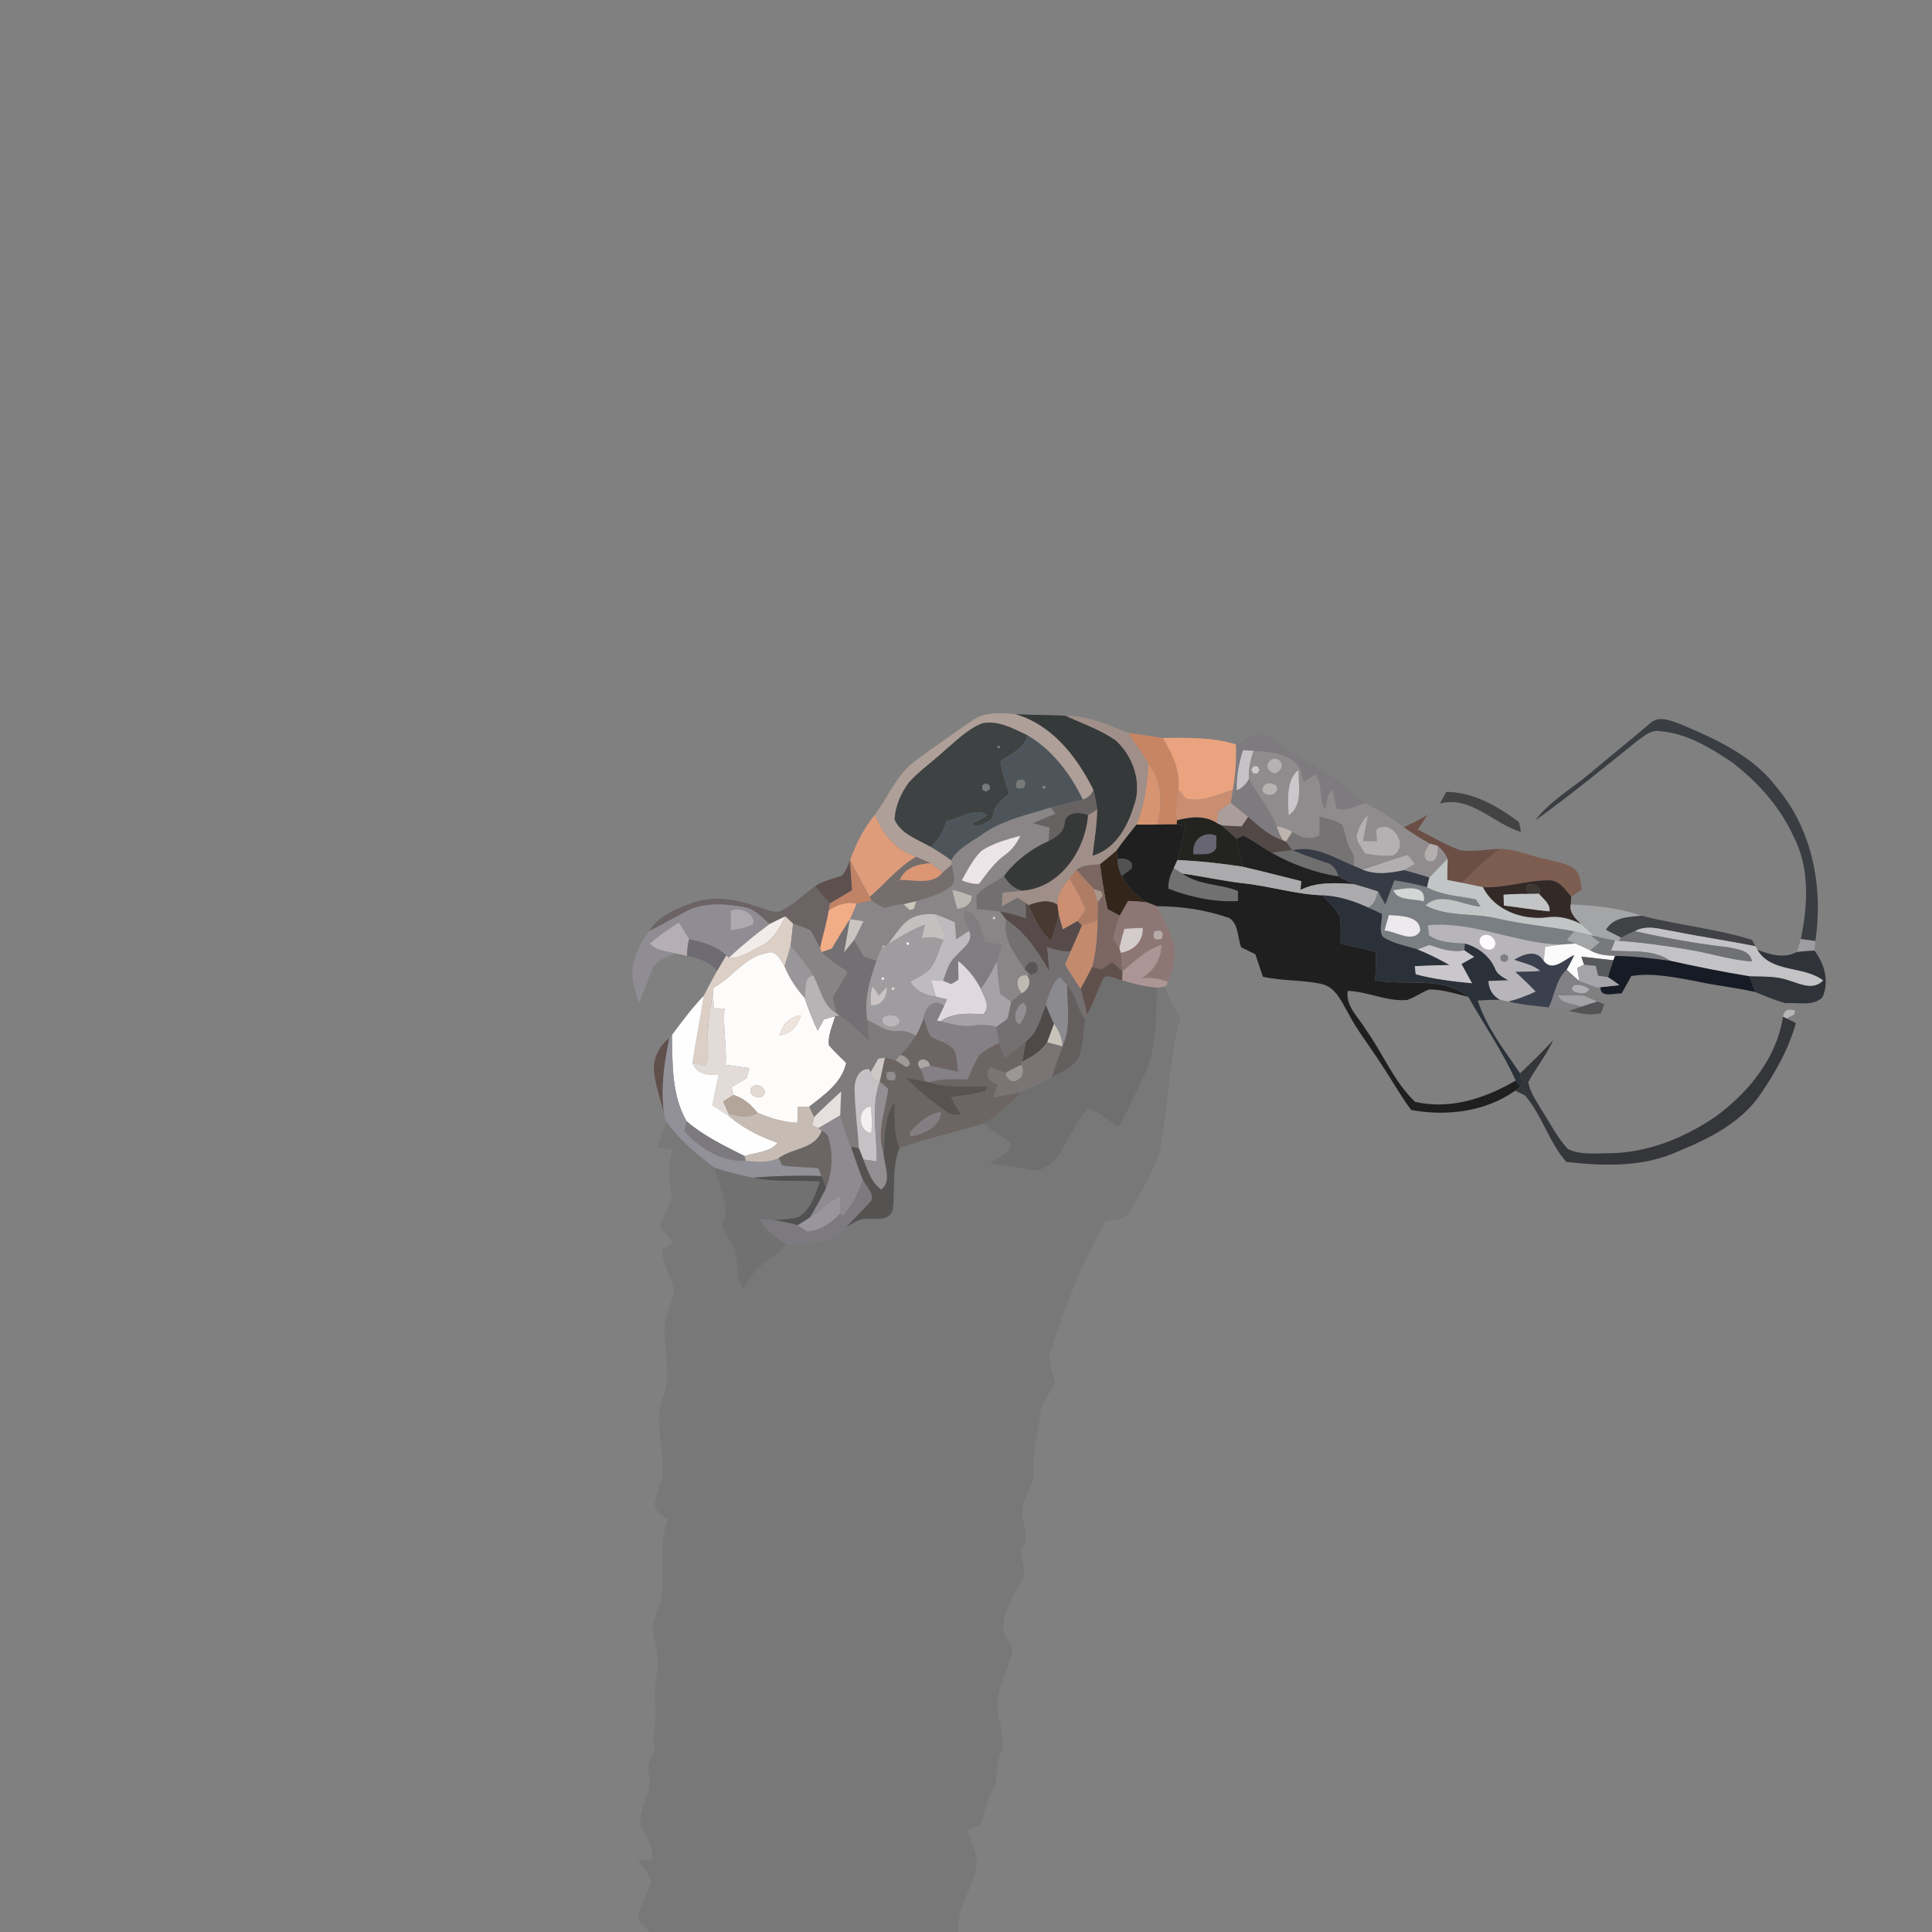 <?xml version="1.0" encoding="UTF-8" ?>
<!DOCTYPE svg PUBLIC "-//W3C//DTD SVG 1.1//EN" "http://www.w3.org/Graphics/SVG/1.1/DTD/svg11.dtd">
<svg width="384pt" height="384pt" viewBox="0 0 384 384" version="1.1" xmlns="http://www.w3.org/2000/svg">
<rect x="0" y="0" width="384" height="384" fill="#808080" stroke="none"/>
<g id="#ae9f98ff">
<path fill="#ae9f98" opacity="1.00" d=" M 193.13 143.28 C 195.64 141.41 198.88 141.70 201.81 141.93 C 209.17 144.07 214.05 150.42 217.34 156.99 C 216.94 157.98 216.23 158.62 215.21 158.91 C 212.75 153.81 209.15 149.04 204.20 146.14 C 201.41 144.82 198.38 143.10 195.18 143.78 C 192.18 144.99 189.89 147.41 187.45 149.45 C 185.20 151.52 182.65 153.29 180.60 155.57 C 179.06 157.69 177.94 160.26 177.81 162.90 C 179.11 165.82 182.41 166.81 184.96 168.31 C 186.38 169.12 187.75 170.02 189.07 171.00 L 189.22 171.81 C 188.77 172.20 187.85 172.98 187.39 173.38 C 186.79 172.92 185.58 172.02 184.97 171.57 C 184.01 171.13 183.05 170.71 182.09 170.30 C 178.09 169.04 175.38 165.74 173.87 161.95 C 176.60 158.32 178.26 153.79 182.10 151.10 C 185.73 148.43 189.41 145.82 193.13 143.28 Z" />
</g>
<g id="#363939ff">
<path fill="#363939" opacity="1.00" d=" M 201.81 141.93 C 205.15 142.14 208.50 142.05 211.84 142.28 C 215.18 143.82 218.73 145.03 221.76 147.15 C 225.30 150.35 227.11 155.78 225.32 160.34 C 224.04 164.54 221.60 168.78 217.13 170.11 C 217.51 167.04 218.02 163.98 218.07 160.88 C 217.89 159.57 217.64 158.27 217.34 156.99 C 214.05 150.42 209.17 144.07 201.81 141.93 Z" />
</g>
<g id="#9f8f88ff">
<path fill="#9f8f88" opacity="1.00" d=" M 211.84 142.28 C 216.25 142.21 220.26 144.06 224.25 145.67 C 225.60 147.69 226.98 149.69 228.26 151.75 C 228.05 155.88 227.48 160.05 225.88 163.90 C 224.53 165.59 223.17 167.26 221.94 169.04 C 220.87 170.00 219.76 170.89 218.64 171.78 C 217.03 171.96 215.28 171.84 213.94 172.90 C 213.60 173.32 212.91 174.17 212.56 174.59 C 211.33 176.09 210.09 177.72 210.15 179.77 C 208.30 178.68 206.31 179.22 204.43 179.92 L 203.88 179.47 C 203.33 179.11 202.78 178.75 202.23 178.41 C 201.18 179.00 200.14 179.59 199.09 180.18 C 199.13 179.49 199.21 178.10 199.25 177.41 C 200.52 177.29 201.79 177.16 203.06 177.03 C 210.65 176.56 215.69 169.07 216.26 162.00 C 216.72 161.72 217.62 161.16 218.07 160.88 C 218.02 163.98 217.51 167.04 217.13 170.11 C 221.60 168.78 224.04 164.54 225.32 160.34 C 227.11 155.78 225.30 150.35 221.76 147.15 C 218.73 145.03 215.18 143.82 211.84 142.28 Z" />
</g>
<g id="#1b1f26af">
<path fill="#1b1f26" opacity="0.69" d=" M 327.89 143.84 C 329.61 142.08 332.13 143.26 334.06 143.96 C 341.17 146.95 348.61 150.33 353.31 156.72 C 360.27 165.02 362.41 176.52 360.82 187.04 C 360.10 186.94 358.65 186.75 357.92 186.65 C 359.32 179.99 359.74 172.60 356.54 166.37 C 353.89 160.50 349.49 155.56 344.43 151.64 C 340.04 148.66 335.24 145.71 329.81 145.31 C 328.05 145.06 326.68 146.38 325.36 147.31 C 318.71 152.66 312.09 158.07 305.15 163.07 C 308.02 159.23 312.24 156.87 315.85 153.85 C 319.83 150.47 323.92 147.23 327.89 143.84 Z" />
</g>
<g id="#3e4242ff">
<path fill="#3e4242" opacity="1.00" d=" M 187.45 149.45 C 189.89 147.41 192.18 144.99 195.18 143.78 C 198.38 143.10 201.41 144.82 204.20 146.14 C 203.61 148.83 200.89 149.86 198.87 151.30 C 199.14 153.51 199.94 155.59 200.57 157.72 C 199.13 158.97 197.49 160.24 197.34 162.30 C 197.26 162.44 197.10 162.71 197.02 162.85 C 196.04 163.56 194.14 164.77 193.15 163.69 C 194.22 163.21 195.26 162.67 196.26 162.06 C 193.82 160.32 190.80 162.70 188.18 163.16 C 187.51 165.10 186.65 167.02 184.96 168.31 C 182.41 166.81 179.11 165.82 177.81 162.90 C 177.94 160.26 179.06 157.69 180.60 155.57 C 182.65 153.29 185.20 151.52 187.45 149.45 M 198.28 148.25 L 198.27 148.70 L 198.72 148.70 L 198.72 148.25 L 198.28 148.25 M 195.24 156.11 L 195.24 156.93 L 195.96 157.34 L 196.68 156.93 L 196.68 156.11 L 195.96 155.70 L 195.24 156.11 Z" />
</g>
<g id="#7e7b7fff">
<path fill="#7e7b7f" opacity="1.00" d=" M 245.64 147.95 C 247.13 147.13 248.58 146.23 250.14 145.52 C 252.47 145.86 254.16 147.72 256.02 149.01 C 258.66 151.18 262.03 152.18 264.74 154.25 C 267.01 155.96 269.06 157.95 271.38 159.61 C 269.52 160.16 267.64 161.34 265.65 160.74 C 265.38 159.51 265.11 158.29 264.81 157.07 C 263.58 157.90 263.87 159.69 263.37 160.94 C 262.04 158.79 262.99 155.94 261.42 153.96 C 260.66 154.45 259.90 154.94 259.15 155.44 C 258.66 154.12 258.60 152.46 257.38 151.55 C 255.15 149.53 252.01 149.46 249.19 149.23 C 248.66 149.20 247.60 149.14 247.07 149.11 C 246.22 151.68 245.75 154.37 245.81 157.08 C 246.85 156.63 247.65 155.88 248.22 154.83 C 250.06 157.97 252.43 160.82 253.75 164.25 C 254.07 165.21 254.48 166.13 254.97 167.01 C 252.27 166.14 250.19 164.18 248.08 162.38 C 246.94 161.43 245.78 160.50 244.62 159.58 C 244.73 158.93 244.93 157.65 245.04 157.00 C 245.54 154.01 245.77 150.98 245.64 147.95 Z" />
</g>
<g id="#4e555aff">
<path fill="#4e555a" opacity="1.00" d=" M 204.20 146.14 C 209.15 149.04 212.75 153.81 215.21 158.91 C 213.07 159.46 210.92 159.95 208.80 160.54 C 204.08 161.99 199.09 163.06 195.03 166.00 C 192.90 167.48 190.39 168.64 189.07 171.00 C 187.75 170.02 186.38 169.12 184.96 168.31 C 186.65 167.02 187.51 165.10 188.18 163.16 C 190.80 162.70 193.82 160.32 196.26 162.06 C 195.26 162.67 194.22 163.21 193.15 163.69 C 194.14 164.77 196.04 163.56 197.02 162.85 C 197.10 162.71 197.26 162.44 197.34 162.30 C 197.49 160.24 199.13 158.97 200.57 157.72 C 199.94 155.59 199.14 153.51 198.87 151.30 C 200.89 149.86 203.61 148.83 204.20 146.14 M 202.20 155.14 C 201.62 156.51 202.05 156.99 203.51 156.56 C 204.09 155.18 203.65 154.70 202.20 155.14 M 207.27 156.25 L 207.27 156.70 L 207.72 156.70 L 207.72 156.25 L 207.27 156.25 Z" />
</g>
<g id="#c88564ff">
<path fill="#c88564" opacity="1.00" d=" M 224.25 145.67 C 226.54 146.00 228.84 146.33 231.13 146.67 C 232.94 149.80 234.69 153.19 234.21 156.94 C 233.84 158.95 233.48 161.00 233.92 163.04 L 233.90 163.86 C 232.58 163.84 231.27 163.85 229.96 163.89 C 231.15 159.79 230.94 155.24 228.26 151.75 C 226.98 149.69 225.60 147.69 224.25 145.67 Z" />
</g>
<g id="#eaa37eff">
<path fill="#eaa37e" opacity="1.00" d=" M 231.13 146.67 C 236.00 146.63 240.94 146.48 245.64 147.95 C 245.77 150.98 245.54 154.01 245.04 157.00 C 242.04 157.88 238.88 159.56 235.72 158.74 C 235.34 158.29 234.58 157.39 234.21 156.94 C 234.69 153.19 232.94 149.80 231.13 146.67 Z" />
</g>
<g id="#707875ff">
<path fill="#707875" opacity="1.00" d=" M 198.28 148.25 L 198.72 148.25 L 198.72 148.70 L 198.27 148.70 L 198.28 148.25 Z" />
</g>
<g id="#c7c2c6ff">
<path fill="#c7c2c6" opacity="1.00" d=" M 247.07 149.11 C 247.60 149.14 248.66 149.20 249.19 149.23 C 248.50 151.02 248.15 152.91 248.22 154.83 C 247.65 155.88 246.85 156.63 245.81 157.08 C 245.75 154.37 246.22 151.68 247.07 149.11 Z" />
</g>
<g id="#908c8eff">
<path fill="#908c8e" opacity="1.00" d=" M 249.19 149.23 C 252.01 149.46 255.15 149.53 257.38 151.55 C 258.60 152.46 258.66 154.12 259.15 155.44 C 259.90 154.94 260.66 154.45 261.42 153.96 C 262.99 155.94 262.04 158.79 263.37 160.94 C 263.87 159.69 263.58 157.90 264.81 157.07 C 265.11 158.29 265.38 159.51 265.65 160.74 C 267.64 161.34 269.52 160.16 271.38 159.61 C 274.04 161.02 276.60 162.60 279.02 164.41 C 280.71 165.59 282.44 166.74 284.27 167.70 C 283.41 168.51 282.41 170.49 283.94 171.19 C 285.68 171.53 285.90 169.32 285.72 168.11 C 286.61 168.79 287.27 169.65 287.72 170.69 C 286.52 171.93 285.28 173.15 284.10 174.42 C 282.40 173.88 280.70 173.35 278.96 172.95 C 279.53 172.64 280.66 172.04 281.23 171.74 C 280.88 171.30 280.17 170.41 279.82 169.96 C 276.76 170.73 273.85 171.98 270.81 172.83 C 270.37 172.64 269.49 172.28 269.05 172.09 C 269.14 171.10 269.26 170.06 268.62 169.22 C 267.57 167.61 267.47 165.66 266.78 163.92 C 265.44 163.00 263.81 162.73 262.29 162.30 C 262.27 163.52 262.26 164.75 262.26 165.98 C 260.44 167.14 258.49 166.41 256.83 165.35 C 255.88 164.76 254.85 164.39 253.75 164.25 C 252.43 160.82 250.06 157.97 248.22 154.83 C 248.15 152.91 248.50 151.02 249.19 149.23 M 252.34 151.29 C 250.95 152.52 253.20 154.68 254.30 153.12 C 255.73 151.82 253.57 149.83 252.34 151.29 M 249.11 152.30 L 248.70 153.01 L 249.11 153.73 L 249.93 153.74 L 250.34 153.02 L 249.93 152.30 L 249.11 152.30 M 256.13 162.04 C 259.02 160.06 258.07 156.04 258.07 153.04 C 255.59 155.00 255.99 159.11 256.13 162.04 M 251.19 156.23 C 250.01 157.70 252.75 158.63 253.56 157.44 C 254.74 155.97 251.99 155.03 251.19 156.23 M 269.65 166.20 C 269.70 167.52 270.72 168.53 271.32 169.64 C 273.15 169.98 275.03 170.22 276.90 170.02 C 280.35 168.15 276.46 162.52 273.54 164.89 C 273.58 165.47 273.65 166.64 273.68 167.22 C 272.99 167.20 271.61 167.17 270.92 167.15 C 271.20 165.44 271.55 163.76 271.89 162.06 C 270.70 163.15 269.95 164.64 269.65 166.20 Z" />
</g>
<g id="#b5b2b3ff">
<path fill="#b5b2b3" opacity="1.00" d=" M 252.34 151.29 C 253.57 149.83 255.73 151.82 254.30 153.12 C 253.20 154.68 250.95 152.52 252.34 151.29 Z" />
</g>
<g id="#d69471ff">
<path fill="#d69471" opacity="1.00" d=" M 228.26 151.75 C 230.94 155.24 231.15 159.79 229.96 163.89 C 228.59 163.91 227.23 163.91 225.88 163.90 C 227.48 160.05 228.05 155.88 228.26 151.75 Z" />
</g>
<g id="#cdc7c6ff">
<path fill="#cdc7c6" opacity="1.00" d=" M 249.11 152.30 L 249.93 152.30 L 250.34 153.02 L 249.93 153.74 L 249.11 153.73 L 248.70 153.01 L 249.11 152.30 Z" />
</g>
<g id="#cbc6c9ff">
<path fill="#cbc6c9" opacity="1.00" d=" M 256.13 162.04 C 255.99 159.11 255.59 155.00 258.07 153.04 C 258.07 156.04 259.02 160.06 256.13 162.04 Z" />
</g>
<g id="#767b7aff">
<path fill="#767b7a" opacity="1.00" d=" M 202.20 155.14 C 203.65 154.70 204.09 155.18 203.51 156.56 C 202.05 156.99 201.62 156.51 202.20 155.14 Z" />
</g>
<g id="#787b7cff">
<path fill="#787b7c" opacity="1.00" d=" M 195.24 156.11 L 195.96 155.70 L 196.68 156.11 L 196.68 156.93 L 195.96 157.34 L 195.24 156.93 L 195.24 156.11 Z" />
</g>
<g id="#828b91ff">
<path fill="#828b91" opacity="1.00" d=" M 207.27 156.25 L 207.72 156.25 L 207.72 156.70 L 207.27 156.70 L 207.27 156.25 Z" />
</g>
<g id="#b8b3b3ff">
<path fill="#b8b3b3" opacity="1.00" d=" M 251.19 156.23 C 251.99 155.03 254.74 155.97 253.56 157.44 C 252.75 158.63 250.01 157.70 251.19 156.23 Z" />
</g>
<g id="#666262ff">
<path fill="#666262" opacity="1.00" d=" M 217.34 156.99 C 217.64 158.27 217.89 159.57 218.07 160.88 C 217.62 161.16 216.72 161.72 216.26 162.00 C 214.59 161.31 211.79 161.29 211.59 163.64 C 211.44 165.46 209.89 166.40 208.43 167.16 C 208.47 166.27 208.51 165.39 208.55 164.51 C 207.45 164.22 206.34 163.93 205.25 163.64 C 206.72 162.96 208.22 162.33 209.73 161.72 C 209.50 161.43 209.03 160.84 208.80 160.54 C 210.92 159.95 213.07 159.46 215.21 158.91 C 216.23 158.62 216.94 157.98 217.34 156.99 Z" />
</g>
<g id="#c98e72ff">
<path fill="#c98e72" opacity="1.00" d=" M 234.21 156.94 C 234.58 157.39 235.34 158.29 235.72 158.74 C 238.88 159.56 242.04 157.88 245.04 157.00 C 244.93 157.65 244.73 158.93 244.62 159.58 C 243.78 160.15 242.93 160.74 242.10 161.32 C 242.06 161.91 242.00 163.08 241.97 163.66 C 239.54 162.00 236.62 162.35 233.92 163.04 C 233.48 161.00 233.84 158.95 234.21 156.94 Z" />
</g>
<g id="#0000007b">
<path fill="#000000" opacity="0.48" d=" M 287.44 157.39 C 292.77 157.39 297.76 160.28 301.92 163.40 C 302.02 163.89 302.21 164.87 302.31 165.35 C 296.85 163.78 292.37 158.07 286.19 159.72 C 286.61 158.95 287.02 158.17 287.44 157.39 Z" />
</g>
<g id="#ab9e9aff">
<path fill="#ab9e9a" opacity="1.00" d=" M 242.10 161.32 C 242.93 160.74 243.78 160.15 244.62 159.58 C 245.78 160.50 246.94 161.43 248.08 162.38 C 247.76 162.85 247.12 163.79 246.80 164.26 C 245.46 164.23 244.12 164.15 242.78 164.05 L 241.97 163.66 C 242.00 163.08 242.06 161.91 242.10 161.32 Z" />
</g>
<g id="#8a8688ff">
<path fill="#8a8688" opacity="1.00" d=" M 195.03 166.00 C 199.09 163.06 204.08 161.99 208.80 160.54 C 209.03 160.84 209.50 161.43 209.73 161.72 C 208.22 162.33 206.72 162.96 205.25 163.64 C 206.34 163.93 207.45 164.22 208.55 164.51 C 208.51 165.39 208.47 166.27 208.43 167.16 C 204.92 168.72 201.86 171.06 199.54 174.13 C 197.74 175.50 195.29 176.22 194.04 178.16 C 194.06 178.79 194.12 180.04 194.15 180.67 C 195.69 180.83 197.24 180.97 198.78 181.17 C 199.08 181.58 199.68 182.40 199.98 182.81 C 199.18 186.55 201.82 189.74 203.70 192.70 C 203.96 192.96 204.50 193.49 204.77 193.75 L 204.10 193.87 C 201.71 193.61 201.90 196.14 203.10 197.40 C 202.39 197.96 201.67 198.53 200.96 199.11 C 200.24 198.58 199.51 198.07 198.80 197.55 C 198.48 195.41 198.21 193.26 198.16 191.09 C 198.50 189.99 198.84 188.89 199.16 187.78 C 198.03 187.58 196.91 187.38 195.78 187.18 C 195.00 184.82 194.64 181.90 191.98 180.91 C 190.89 182.24 192.23 183.67 192.61 185.01 C 191.75 185.57 190.90 186.14 190.05 186.71 C 189.95 185.58 189.86 184.44 189.77 183.31 C 188.52 182.75 187.27 182.21 185.98 181.75 C 183.74 181.45 181.28 181.96 179.65 183.62 C 178.49 184.86 177.56 186.30 176.50 187.63 L 175.86 188.02 L 175.53 187.89 C 175.47 188.02 175.35 188.29 175.29 188.42 L 174.93 189.14 C 174.83 189.37 174.63 189.83 174.53 190.06 L 174.22 190.93 C 173.60 190.75 172.35 190.39 171.73 190.21 C 171.06 189.08 170.39 187.95 169.75 186.81 C 170.42 185.59 171.02 184.34 171.61 183.09 C 170.94 182.99 169.61 182.79 168.94 182.69 C 169.41 181.68 169.85 180.65 170.26 179.62 C 171.27 179.42 172.27 179.20 173.27 178.96 C 174.13 179.47 174.92 180.28 175.95 180.42 C 177.14 180.08 178.34 179.73 179.60 179.72 C 179.90 180.01 180.51 180.59 180.81 180.88 L 181.62 180.64 C 181.74 180.26 181.99 179.50 182.11 179.12 C 184.46 178.34 187.05 177.83 188.97 176.16 C 190.33 175.05 189.24 173.22 189.22 171.81 L 189.07 171.00 C 190.39 168.64 192.90 167.48 195.03 166.00 M 195.08 169.09 C 193.38 170.76 192.31 172.93 191.16 174.98 C 192.26 175.41 193.40 175.76 194.60 175.67 C 196.17 173.54 197.71 171.35 199.90 169.80 C 201.22 168.87 202.09 167.51 202.84 166.11 C 200.17 166.83 197.43 167.57 195.08 169.09 M 189.27 176.86 C 189.55 178.12 189.89 179.37 190.24 180.62 C 191.63 180.61 193.21 179.63 193.14 178.09 C 191.88 177.59 190.59 177.17 189.27 176.86 M 197.34 182.25 L 197.34 182.70 L 197.79 182.70 L 197.79 182.25 L 197.34 182.25 Z" />
</g>
<g id="#373938ff">
<path fill="#373938" opacity="1.00" d=" M 211.59 163.64 C 211.79 161.29 214.59 161.31 216.26 162.00 C 215.69 169.07 210.65 176.56 203.06 177.03 C 201.48 176.61 200.33 175.52 199.54 174.13 C 201.86 171.06 204.92 168.72 208.43 167.16 C 209.89 166.40 211.44 165.46 211.59 163.64 Z" />
</g>
<g id="#de9c7bff">
<path fill="#de9c7b" opacity="1.00" d=" M 168.97 170.98 C 170.09 167.72 171.70 164.64 173.87 161.95 C 175.38 165.74 178.09 169.04 182.09 170.30 C 178.53 172.37 175.94 175.61 172.88 178.28 C 171.54 175.86 170.21 173.44 168.97 170.98 Z" />
</g>
<g id="#b9b9b9ff">
<path fill="#b9b9b9" opacity="1.00" d=" M 197.02 162.85 C 197.10 162.71 197.26 162.44 197.34 162.30 C 197.26 162.44 197.10 162.71 197.02 162.85 Z" />
</g>
<g id="#232320fe">
<path fill="#232320" opacity="1.00" d=" M 233.92 163.04 C 236.62 162.35 239.54 162.00 241.97 163.66 L 242.78 164.05 C 243.83 164.89 244.82 165.79 245.80 166.71 C 246.14 168.57 246.56 170.41 246.96 172.26 C 242.67 171.60 238.35 171.13 234.02 170.94 C 234.67 168.69 235.18 166.41 235.62 164.12 C 235.19 164.05 234.33 163.93 233.90 163.86 L 233.92 163.04 M 237.28 169.79 C 238.74 169.62 240.76 170.20 241.67 168.65 C 241.70 168.03 241.75 166.78 241.78 166.15 C 239.22 165.01 236.75 167.10 237.28 169.79 Z" />
</g>
<g id="#4f4441ea">
<path fill="#4f4441" opacity="0.92" d=" M 248.08 162.38 C 250.19 164.18 252.27 166.14 254.97 167.01 L 255.62 167.25 C 255.94 167.68 256.58 168.55 256.90 168.99 C 255.52 169.08 254.16 169.28 252.81 169.53 C 250.84 168.47 249.10 167.02 247.07 166.10 C 246.75 166.25 246.12 166.56 245.80 166.71 C 244.82 165.79 243.83 164.89 242.78 164.05 C 244.12 164.15 245.46 164.23 246.80 164.26 C 247.12 163.79 247.76 162.85 248.08 162.38 Z" />
</g>
<g id="#767374ff">
<path fill="#767374" opacity="1.00" d=" M 262.29 162.30 C 263.81 162.73 265.44 163.00 266.78 163.92 C 267.47 165.66 267.57 167.61 268.62 169.22 C 269.26 170.06 269.14 171.10 269.05 172.09 C 265.17 170.48 261.30 167.93 256.90 168.99 C 256.58 168.55 255.94 167.68 255.62 167.25 C 255.92 166.77 256.52 165.82 256.83 165.35 C 258.49 166.41 260.44 167.14 262.26 165.98 C 262.26 164.75 262.27 163.52 262.29 162.30 Z" />
</g>
<g id="#b4b1b2ff">
<path fill="#b4b1b2" opacity="1.00" d=" M 269.65 166.20 C 269.95 164.64 270.70 163.15 271.89 162.06 C 271.55 163.76 271.20 165.44 270.92 167.15 C 271.61 167.17 272.99 167.20 273.68 167.22 C 273.65 166.64 273.58 165.47 273.54 164.89 C 276.46 162.52 280.35 168.15 276.90 170.02 C 275.03 170.22 273.15 169.98 271.32 169.64 C 270.72 168.53 269.70 167.52 269.65 166.20 Z" />
</g>
<g id="#6b4f46ff">
<path fill="#6b4f46" opacity="1.00" d=" M 279.02 164.41 C 280.65 163.69 282.24 162.87 283.76 161.93 C 283.09 162.91 282.44 163.90 281.80 164.89 C 284.57 166.28 287.26 167.87 290.16 168.98 C 292.82 169.35 295.51 168.82 298.19 168.71 C 295.49 170.76 292.99 173.05 290.64 175.48 C 289.64 175.29 288.65 175.10 287.66 174.91 C 287.68 173.50 287.71 172.09 287.72 170.69 C 287.27 169.65 286.61 168.79 285.72 168.11 C 285.36 168.01 284.63 167.80 284.27 167.70 C 282.44 166.74 280.71 165.59 279.02 164.41 Z" />
</g>
<g id="#000000c1">
<path fill="#000000" opacity="0.76" d=" M 221.94 169.04 C 223.17 167.26 224.53 165.59 225.88 163.90 C 227.23 163.91 228.59 163.91 229.96 163.89 C 231.27 163.85 232.58 163.84 233.90 163.86 C 234.33 163.93 235.19 164.05 235.62 164.12 C 235.18 166.41 234.67 168.69 234.02 170.94 C 233.84 171.34 233.47 172.15 233.28 172.56 C 232.61 173.82 232.17 175.18 232.22 176.63 C 236.60 178.32 241.33 179.34 246.05 179.09 C 246.05 178.59 246.06 177.59 246.06 177.09 C 242.46 175.64 238.23 175.98 234.99 173.62 C 239.04 174.19 243.04 175.09 247.10 175.56 C 252.39 176.11 257.51 177.77 262.86 177.95 C 264.08 179.34 265.64 180.55 266.37 182.30 C 266.55 184.04 266.45 185.79 266.46 187.54 C 268.81 188.10 271.17 188.62 273.53 189.18 C 273.48 191.06 273.42 192.94 273.35 194.83 C 279.41 196.04 286.72 193.88 291.84 198.15 C 289.28 197.50 286.72 196.65 284.06 196.67 C 282.54 197.23 281.23 198.22 279.70 198.75 C 275.66 199.12 271.89 197.08 267.88 196.94 C 267.38 199.97 270.00 202.13 271.39 204.52 C 274.82 209.25 276.99 214.95 281.27 219.00 C 288.23 220.62 295.28 218.27 301.27 214.77 C 301.49 215.07 301.95 215.66 302.18 215.96 C 301.92 216.16 301.41 216.57 301.16 216.77 C 295.24 221.00 287.48 221.91 280.46 220.61 C 278.33 217.70 276.56 214.55 274.57 211.55 C 272.36 208.09 269.78 204.88 267.89 201.23 C 266.61 199.02 265.42 196.14 262.62 195.56 C 258.80 194.73 254.83 195.01 251.01 194.13 C 250.51 192.63 250.00 191.14 249.51 189.66 C 248.57 189.20 247.63 188.74 246.69 188.29 C 245.96 186.38 246.21 183.75 244.39 182.49 C 239.76 180.84 234.84 180.12 229.94 180.12 C 229.45 179.93 228.48 179.56 228.00 179.37 C 225.90 178.07 224.01 176.39 222.98 174.11 C 223.45 173.75 224.40 173.04 224.87 172.69 C 225.66 171.03 223.29 170.37 222.11 170.76 C 222.07 170.33 221.98 169.47 221.94 169.04 Z" />
</g>
<g id="#bcb4adff">
<path fill="#bcb4ad" opacity="1.00" d=" M 253.75 164.25 C 254.85 164.39 255.88 164.76 256.83 165.35 C 256.52 165.82 255.92 166.77 255.62 167.25 L 254.97 167.01 C 254.48 166.13 254.07 165.21 253.75 164.25 Z" />
</g>
<g id="#ece4e6ff">
<path fill="#ece4e6" opacity="1.00" d=" M 195.08 169.09 C 197.43 167.57 200.17 166.83 202.84 166.11 C 202.09 167.51 201.22 168.87 199.90 169.80 C 197.71 171.35 196.17 173.54 194.60 175.67 C 193.40 175.76 192.26 175.41 191.16 174.98 C 192.31 172.93 193.38 170.76 195.08 169.09 Z" />
</g>
<g id="#666571ff">
<path fill="#666571" opacity="1.00" d=" M 237.28 169.79 C 236.75 167.10 239.22 165.01 241.78 166.15 C 241.75 166.78 241.70 168.03 241.67 168.65 C 240.76 170.20 238.74 169.62 237.28 169.79 Z" />
</g>
<g id="#030303c2">
<path fill="#030303" opacity="0.76" d=" M 245.80 166.71 C 246.12 166.56 246.75 166.25 247.07 166.10 C 249.10 167.02 250.84 168.47 252.81 169.53 C 256.90 171.83 261.37 173.45 266.01 174.20 C 267.04 174.70 268.04 175.24 269.08 175.73 C 265.51 175.48 261.79 175.24 258.48 176.87 C 258.52 176.44 258.59 175.57 258.63 175.14 C 254.74 174.16 250.86 173.17 246.96 172.26 C 246.56 170.41 246.14 168.57 245.80 166.71 Z" />
</g>
<g id="#363b46ff">
<path fill="#363b46" opacity="1.00" d=" M 256.90 168.99 C 261.30 167.93 265.17 170.48 269.05 172.09 C 269.49 172.28 270.37 172.64 270.81 172.83 C 273.44 173.92 276.27 173.52 278.96 172.95 C 280.70 173.35 282.40 173.88 284.10 174.42 C 283.98 174.91 283.74 175.89 283.62 176.37 C 281.51 175.73 279.33 175.37 277.16 175.00 C 276.56 176.61 275.95 178.22 275.34 179.83 C 274.85 178.95 274.37 178.07 273.89 177.20 C 272.30 176.67 270.69 176.18 269.08 175.73 C 268.04 175.24 267.04 174.70 266.01 174.20 C 265.68 172.85 264.85 171.67 263.42 171.40 C 261.23 170.63 259.03 169.90 256.90 168.99 Z" />
</g>
<g id="#b4afaeff">
<path fill="#b4afae" opacity="1.00" d=" M 284.27 167.70 C 284.63 167.80 285.36 168.01 285.72 168.11 C 285.90 169.32 285.68 171.53 283.94 171.19 C 282.41 170.49 283.41 168.51 284.27 167.70 Z" />
</g>
<g id="#332519fe">
<path fill="#332519" opacity="1.00" d=" M 218.64 171.78 C 219.76 170.89 220.87 170.00 221.94 169.04 C 221.98 169.47 222.07 170.33 222.11 170.76 C 222.11 171.96 222.40 173.08 222.98 174.11 C 224.01 176.39 225.90 178.07 228.00 179.37 C 226.75 179.19 225.50 179.13 224.24 179.07 C 223.67 180.04 223.11 181.02 222.56 182.00 C 221.74 181.57 220.93 181.14 220.13 180.70 C 219.47 177.76 219.02 174.77 218.64 171.78 Z" />
</g>
<g id="#02020222">
<path fill="#020202" opacity="0.13" d=" M 252.81 169.53 C 254.16 169.28 255.52 169.08 256.90 168.99 C 259.03 169.90 261.23 170.63 263.42 171.40 C 264.85 171.67 265.68 172.85 266.01 174.20 C 261.37 173.45 256.90 171.83 252.81 169.53 Z" />
</g>
<g id="#7e5d51ff">
<path fill="#7e5d51" opacity="1.00" d=" M 298.19 168.71 C 301.25 168.82 304.10 170.09 307.08 170.71 C 308.92 171.23 310.91 171.46 312.58 172.47 C 314.13 173.34 314.05 175.27 314.40 176.79 C 313.88 177.15 312.83 177.87 312.30 178.23 C 311.09 176.81 309.93 174.90 307.80 174.96 C 303.42 174.96 299.17 176.52 294.77 176.34 C 293.38 176.06 292.01 175.75 290.64 175.48 C 292.99 173.05 295.49 170.76 298.19 168.71 Z" />
</g>
<g id="#b2afb0ff">
<path fill="#b2afb0" opacity="1.00" d=" M 270.81 172.83 C 273.85 171.98 276.76 170.73 279.82 169.96 C 280.17 170.41 280.88 171.30 281.23 171.74 C 280.66 172.04 279.53 172.64 278.96 172.95 C 276.27 173.52 273.44 173.92 270.81 172.83 Z" />
</g>
<g id="#5e504efe">
<path fill="#5e504e" opacity="1.00" d=" M 167.31 174.04 C 168.16 173.22 168.47 172.02 168.97 170.98 C 169.09 172.97 169.21 174.95 169.36 176.93 C 167.90 177.86 166.39 178.69 164.91 179.57 C 163.89 178.46 162.91 177.33 161.95 176.18 C 163.55 175.05 165.51 174.73 167.31 174.04 Z" />
</g>
<g id="#c08365ff">
<path fill="#c08365" opacity="1.00" d=" M 168.97 170.98 C 170.21 173.44 171.54 175.86 172.88 178.28 L 173.27 178.96 C 172.27 179.20 171.27 179.42 170.26 179.62 C 168.25 179.17 166.38 179.83 164.72 180.95 C 164.77 180.60 164.86 179.91 164.91 179.57 C 166.39 178.69 167.90 177.86 169.36 176.93 C 169.21 174.95 169.09 172.97 168.97 170.98 Z" />
</g>
<g id="#756e6cff">
<path fill="#756e6c" opacity="1.00" d=" M 172.88 178.28 C 175.94 175.61 178.53 172.37 182.09 170.30 C 183.05 170.71 184.01 171.13 184.97 171.57 C 182.48 171.72 179.91 172.39 178.85 174.90 C 181.68 174.81 185.37 176.01 187.39 173.38 C 187.85 172.98 188.77 172.20 189.22 171.81 C 189.24 173.22 190.33 175.05 188.97 176.16 C 187.05 177.83 184.46 178.34 182.11 179.12 C 181.48 179.27 180.23 179.57 179.60 179.72 C 178.34 179.73 177.14 180.08 175.95 180.42 C 174.92 180.28 174.13 179.47 173.27 178.96 L 172.88 178.28 Z" />
</g>
<g id="#0504035e">
<path fill="#050403" opacity="0.37" d=" M 222.11 170.76 C 223.29 170.37 225.66 171.03 224.87 172.69 C 224.40 173.04 223.45 173.75 222.98 174.11 C 222.40 173.08 222.11 171.96 222.11 170.76 Z" />
</g>
<g id="#ababadff">
<path fill="#ababad" opacity="1.00" d=" M 234.02 170.94 C 238.35 171.13 242.67 171.60 246.96 172.26 C 250.86 173.17 254.74 174.16 258.63 175.14 C 258.59 175.57 258.52 176.44 258.48 176.87 C 261.79 175.24 265.51 175.48 269.08 175.73 C 270.69 176.18 272.30 176.67 273.89 177.20 C 273.55 178.45 273.19 179.76 271.92 180.38 C 269.06 179.06 266.02 178.09 262.86 177.95 C 257.51 177.77 252.39 176.11 247.10 175.56 C 243.04 175.09 239.04 174.19 234.99 173.62 C 234.57 173.36 233.71 172.82 233.28 172.56 C 233.47 172.15 233.84 171.34 234.02 170.94 Z" />
</g>
<g id="#c1c5c5ff">
<path fill="#c1c5c5" opacity="1.00" d=" M 287.72 170.69 C 287.71 172.09 287.68 173.50 287.66 174.91 C 288.65 175.10 289.64 175.29 290.64 175.48 C 292.01 175.75 293.38 176.06 294.77 176.34 C 297.07 180.96 302.66 182.93 307.57 182.31 C 309.89 181.94 312.17 182.62 314.25 183.63 C 315.16 184.44 316.06 185.27 316.99 186.08 L 316.12 185.88 C 315.04 185.60 313.95 185.34 312.87 185.11 C 307.80 184.16 302.64 183.74 297.61 182.57 C 292.90 181.41 287.69 182.33 283.32 179.95 C 286.35 177.06 290.74 179.94 294.28 180.19 C 294.04 179.83 293.56 179.13 293.32 178.77 C 290.05 178.10 286.63 177.99 283.62 176.37 C 283.74 175.89 283.98 174.91 284.10 174.42 C 285.28 173.15 286.52 171.93 287.72 170.69 Z" />
</g>
<g id="#dc9674ff">
<path fill="#dc9674" opacity="1.00" d=" M 178.85 174.90 C 179.91 172.39 182.48 171.72 184.97 171.57 C 185.58 172.02 186.79 172.92 187.39 173.38 C 185.37 176.01 181.68 174.81 178.85 174.90 Z" />
</g>
<g id="#7c6661ff">
<path fill="#7c6661" opacity="1.00" d=" M 213.94 172.90 C 215.28 171.84 217.03 171.96 218.64 171.78 C 219.02 174.77 219.47 177.76 220.13 180.70 C 220.93 181.14 221.74 181.57 222.56 182.00 C 221.99 183.49 221.59 185.03 221.23 186.57 C 221.54 187.03 222.18 187.95 222.49 188.41 L 222.77 189.38 C 222.90 190.61 223.01 191.85 223.09 193.10 C 222.43 192.46 221.77 191.83 221.10 191.20 C 220.37 191.70 219.64 192.20 218.91 192.70 C 218.46 192.56 217.55 192.29 217.10 192.16 C 217.83 189.15 218.11 186.06 218.15 182.97 C 218.17 181.74 218.18 180.51 218.20 179.29 C 218.44 178.97 218.93 178.33 219.17 178.01 L 218.90 177.22 C 218.53 177.09 217.78 176.83 217.41 176.71 C 216.24 175.44 215.09 174.17 213.94 172.90 Z" />
</g>
<g id="#af7d64ff">
<path fill="#af7d64" opacity="1.00" d=" M 212.56 174.59 C 212.91 174.17 213.60 173.32 213.94 172.90 C 215.09 174.17 216.24 175.44 217.41 176.71 C 217.61 177.35 218.00 178.64 218.20 179.29 C 218.18 180.51 218.17 181.74 218.15 182.97 C 217.11 183.31 216.07 183.64 215.03 183.95 C 214.81 183.73 214.36 183.30 214.14 183.08 C 214.68 182.34 215.21 181.60 215.74 180.85 C 214.91 178.66 213.78 176.59 212.56 174.59 Z" />
</g>
<g id="#0000001f">
<path fill="#000000" opacity="0.12" d=" M 232.22 176.63 C 232.17 175.18 232.61 173.82 233.28 172.56 C 233.71 172.82 234.57 173.36 234.99 173.62 C 238.23 175.98 242.46 175.64 246.06 177.09 C 246.06 177.59 246.05 178.59 246.05 179.09 C 241.33 179.34 236.60 178.32 232.22 176.63 Z" />
<path fill="#000000" opacity="0.12" d=" M 142.00 232.06 C 144.52 232.91 147.09 233.56 149.70 234.06 C 154.05 235.09 158.54 234.47 162.95 234.86 C 162.08 237.45 161.13 240.34 158.72 241.92 C 157.09 242.32 155.41 242.42 153.75 242.52 C 153.06 242.48 151.68 242.39 150.99 242.34 C 152.19 244.58 154.33 245.98 156.33 247.42 C 154.54 249.30 152.31 250.65 150.33 252.30 C 149.34 253.53 148.60 254.95 147.77 256.29 C 146.26 253.99 146.63 251.21 146.19 248.64 C 145.41 246.92 144.36 245.35 143.45 243.72 C 145.46 239.82 142.80 235.90 142.00 232.06 Z" />
</g>
<g id="#726f70ff">
<path fill="#726f70" opacity="1.00" d=" M 194.04 178.16 C 195.29 176.22 197.74 175.50 199.54 174.13 C 200.33 175.52 201.48 176.61 203.06 177.03 C 201.79 177.16 200.52 177.29 199.25 177.41 C 199.21 178.10 199.13 179.49 199.09 180.18 C 200.14 179.59 201.18 179.00 202.23 178.41 C 202.78 178.75 203.33 179.11 203.88 179.47 C 203.88 180.49 203.89 181.51 203.90 182.53 C 202.23 181.96 200.53 181.42 198.78 181.17 C 197.24 180.97 195.69 180.83 194.15 180.67 C 194.12 180.04 194.06 178.79 194.04 178.16 Z" />
</g>
<g id="#cd8f71ff">
<path fill="#cd8f71" opacity="1.00" d=" M 210.15 179.77 C 210.09 177.72 211.33 176.09 212.56 174.59 C 213.78 176.59 214.91 178.66 215.74 180.85 C 215.21 181.60 214.68 182.34 214.14 183.08 C 213.19 183.66 212.21 184.19 211.23 184.72 C 210.95 183.74 210.68 182.76 210.43 181.78 C 210.36 181.27 210.22 180.27 210.15 179.77 Z" />
</g>
<g id="#7a7f83ff">
<path fill="#7a7f83" opacity="1.00" d=" M 277.16 175.00 C 279.33 175.37 281.51 175.73 283.62 176.37 C 286.63 177.99 290.05 178.10 293.32 178.77 C 293.56 179.13 294.04 179.83 294.28 180.19 C 290.74 179.94 286.35 177.06 283.32 179.95 C 287.69 182.33 292.90 181.41 297.61 182.57 C 302.64 183.74 307.80 184.16 312.87 185.11 C 312.35 185.66 311.87 186.24 311.44 186.86 C 311.85 187.03 312.67 187.38 313.08 187.55 C 312.13 187.60 311.18 187.67 310.24 187.75 C 301.27 187.52 292.84 183.06 283.82 183.90 C 283.87 184.39 283.97 185.38 284.01 185.87 C 286.11 187.35 288.73 187.38 291.18 187.53 C 291.15 187.87 291.07 188.54 291.03 188.88 C 288.64 189.44 286.32 188.54 284.07 187.84 C 283.50 188.06 282.35 188.49 281.77 188.71 C 279.44 187.95 276.89 187.58 274.83 186.18 C 274.01 184.85 274.74 183.13 274.68 181.65 C 273.76 181.21 272.84 180.78 271.92 180.38 C 273.19 179.76 273.55 178.45 273.89 177.20 C 274.37 178.07 274.85 178.95 275.34 179.83 C 275.95 178.22 276.56 176.61 277.16 175.00 M 276.96 176.93 C 277.70 179.12 281.07 178.54 282.99 179.16 C 283.54 175.57 279.11 176.64 276.96 176.93 M 276.06 181.89 C 275.74 182.89 275.46 183.91 275.20 184.94 C 277.42 185.07 280.83 187.59 282.27 185.01 C 282.32 181.99 278.26 182.04 276.06 181.89 Z" />
</g>
<g id="#332a27ff">
<path fill="#332a27" opacity="1.00" d=" M 294.77 176.34 C 299.17 176.52 303.42 174.96 307.80 174.96 C 309.93 174.90 311.09 176.81 312.30 178.23 C 312.27 178.62 312.21 179.39 312.19 179.77 C 311.91 181.44 313.15 182.59 314.25 183.63 C 312.17 182.62 309.89 181.94 307.57 182.31 C 302.66 182.93 297.07 180.96 294.77 176.34 M 303.48 176.09 C 303.22 177.14 303.75 177.66 305.06 177.66 C 302.98 177.66 300.91 177.66 298.85 177.84 C 298.87 178.38 298.90 179.45 298.92 179.98 C 301.94 180.34 304.94 180.86 307.97 181.14 C 308.18 179.60 306.69 178.66 305.86 177.62 C 306.81 176.36 304.38 175.13 303.48 176.09 Z" />
</g>
<g id="#6b6364ff">
<path fill="#6b6364" opacity="1.00" d=" M 154.81 181.21 C 157.50 180.03 159.61 177.90 161.95 176.18 C 162.91 177.33 163.89 178.46 164.91 179.57 C 164.86 179.91 164.77 180.60 164.72 180.95 C 164.31 183.50 163.53 185.97 162.98 188.50 C 162.39 187.29 161.83 186.07 161.08 184.96 C 160.02 184.30 158.78 184.05 157.63 183.60 C 157.26 183.24 156.50 182.51 156.12 182.14 C 155.06 182.62 153.99 183.12 152.96 183.67 C 151.42 182.33 149.96 180.62 147.83 180.29 C 143.99 179.61 139.73 179.30 136.19 181.25 C 133.81 182.53 131.45 183.85 129.04 185.08 C 130.83 182.05 134.25 180.71 137.37 179.52 C 141.52 177.95 146.09 178.66 150.17 180.09 C 151.69 180.49 153.19 181.34 154.81 181.21 Z" />
</g>
<g id="#29201dbf">
<path fill="#29201d" opacity="0.75" d=" M 303.48 176.09 C 304.38 175.13 306.81 176.36 305.86 177.62 L 305.06 177.66 C 303.75 177.66 303.22 177.14 303.48 176.09 Z" />
</g>
<g id="#bcb8b4ff">
<path fill="#bcb8b4" opacity="1.00" d=" M 189.27 176.86 C 190.59 177.17 191.88 177.59 193.14 178.09 C 193.21 179.63 191.63 180.61 190.24 180.62 C 189.89 179.37 189.55 178.12 189.27 176.86 Z" />
</g>
<g id="#aa978cff">
<path fill="#aa978c" opacity="1.00" d=" M 217.41 176.71 C 217.78 176.83 218.53 177.09 218.90 177.22 L 219.17 178.01 C 218.93 178.33 218.44 178.97 218.20 179.29 C 218.00 178.64 217.61 177.35 217.41 176.71 Z" />
</g>
<g id="#d2d6d5ff">
<path fill="#d2d6d5" opacity="1.00" d=" M 276.96 176.93 C 279.11 176.64 283.54 175.57 282.99 179.16 C 281.07 178.54 277.70 179.12 276.96 176.93 Z" />
</g>
<g id="#2b3139ff">
<path fill="#2b3139" opacity="1.00" d=" M 262.86 177.95 C 266.02 178.09 269.06 179.06 271.92 180.38 C 272.84 180.78 273.76 181.21 274.68 181.65 C 274.74 183.13 274.01 184.85 274.83 186.18 C 276.89 187.58 279.44 187.95 281.77 188.71 C 283.96 189.57 286.06 190.65 288.12 191.80 C 285.81 191.87 283.50 191.92 281.20 192.03 C 281.25 192.44 281.34 193.24 281.39 193.64 C 285.04 194.62 288.81 195.06 292.57 195.43 C 291.88 194.14 291.18 192.87 290.47 191.60 C 291.31 191.13 292.14 190.66 292.99 190.19 C 292.50 189.86 291.52 189.21 291.03 188.88 C 291.07 188.54 291.15 187.87 291.18 187.53 C 293.75 188.23 296.10 190.02 297.16 192.50 C 297.59 193.71 298.77 194.24 299.80 194.85 C 298.48 194.88 297.16 194.93 295.85 195.00 C 295.91 196.62 296.70 197.93 298.14 198.71 C 296.66 198.70 295.19 198.75 293.72 198.86 C 295.41 204.20 299.03 208.72 302.12 213.33 C 302.31 214.06 302.48 214.80 302.62 215.55 L 302.18 215.96 C 301.95 215.66 301.49 215.07 301.27 214.77 C 298.62 208.96 294.99 203.69 291.84 198.15 C 286.72 193.88 279.41 196.04 273.35 194.83 C 273.42 192.94 273.48 191.06 273.53 189.18 C 271.17 188.62 268.81 188.10 266.46 187.54 C 266.45 185.79 266.55 184.04 266.37 182.30 C 265.64 180.55 264.08 179.34 262.86 177.95 Z" />
</g>
<g id="#c3c4c6ff">
<path fill="#c3c4c6" opacity="1.00" d=" M 298.85 177.84 C 300.91 177.66 302.98 177.66 305.06 177.66 L 305.86 177.62 C 306.69 178.66 308.18 179.60 307.97 181.14 C 304.94 180.86 301.94 180.34 298.92 179.98 C 298.90 179.45 298.87 178.38 298.85 177.84 Z" />
</g>
<g id="#f2ac86ff">
<path fill="#f2ac86" opacity="1.00" d=" M 164.72 180.95 C 166.38 179.83 168.25 179.17 170.26 179.62 C 169.85 180.65 169.41 181.68 168.94 182.69 C 167.71 184.62 166.49 186.56 165.35 188.55 C 164.84 188.73 163.83 189.07 163.32 189.25 L 162.98 188.50 C 163.53 185.97 164.31 183.50 164.72 180.95 Z" />
</g>
<g id="#ccc7bcff">
<path fill="#ccc7bc" opacity="1.00" d=" M 179.60 179.72 C 180.23 179.57 181.48 179.27 182.11 179.12 C 181.99 179.50 181.74 180.26 181.62 180.64 L 180.81 180.88 C 180.51 180.59 179.90 180.01 179.60 179.72 Z" />
</g>
<g id="#483931ff">
<path fill="#483931" opacity="1.00" d=" M 204.43 179.92 C 206.31 179.22 208.30 178.68 210.15 179.77 C 210.22 180.27 210.36 181.27 210.43 181.78 C 210.08 183.57 209.51 185.32 208.87 187.04 C 206.74 185.12 205.54 182.50 204.43 179.92 Z" />
</g>
<g id="#8e7675ff">
<path fill="#8e7675" opacity="1.00" d=" M 224.24 179.07 C 225.50 179.13 226.75 179.19 228.00 179.37 C 228.48 179.56 229.45 179.93 229.94 180.12 C 231.03 182.44 232.34 184.68 233.13 187.13 C 233.95 189.82 233.23 192.66 232.14 195.17 C 230.46 194.47 228.67 194.25 226.88 194.44 C 229.28 192.99 230.79 190.66 230.87 187.82 C 227.79 188.75 225.47 191.06 223.09 193.10 C 223.01 191.85 222.90 190.61 222.77 189.38 C 225.29 188.94 227.27 187.11 227.12 184.43 C 225.90 184.46 224.68 184.53 223.47 184.62 C 223.11 185.87 222.79 187.13 222.49 188.41 C 222.18 187.95 221.54 187.03 221.23 186.57 C 221.59 185.03 221.99 183.49 222.56 182.00 C 223.11 181.02 223.67 180.04 224.24 179.07 M 229.43 185.11 C 229.01 186.49 229.51 186.98 230.92 186.57 C 231.34 185.19 230.84 184.70 229.43 185.11 Z" />
</g>
<g id="#908c93ff">
<path fill="#908c93" opacity="1.00" d=" M 136.19 181.25 C 139.73 179.30 143.99 179.61 147.83 180.29 C 149.96 180.62 151.42 182.33 152.96 183.67 C 150.14 185.73 147.45 187.95 144.89 190.33 L 144.34 189.91 C 142.35 187.90 139.61 187.27 136.96 186.66 C 136.31 185.54 135.62 184.44 134.92 183.35 C 132.92 184.60 131.01 186.00 129.19 187.51 C 130.41 189.01 132.48 189.03 134.20 189.48 C 132.59 190.34 130.40 190.79 129.65 192.67 C 128.68 194.86 127.99 197.17 126.92 199.32 C 126.75 198.68 126.40 197.39 126.22 196.74 C 126.19 196.60 126.14 196.32 126.12 196.19 C 124.86 192.18 126.65 188.23 129.04 185.08 C 131.45 183.85 133.81 182.53 136.19 181.25 M 145.24 181.07 C 145.23 182.35 145.24 183.63 145.27 184.91 C 146.78 184.65 148.31 184.39 149.70 183.72 C 150.23 181.49 146.99 180.11 145.24 181.07 Z" />
</g>
<g id="#564b4aff">
<path fill="#564b4a" opacity="1.00" d=" M 203.90 182.53 C 203.89 181.51 203.88 180.49 203.88 179.47 L 204.43 179.92 C 205.54 182.50 206.74 185.12 208.87 187.04 C 209.51 185.32 210.08 183.57 210.43 181.78 C 210.68 182.76 210.95 183.74 211.23 184.72 C 212.21 184.19 213.19 183.66 214.14 183.08 C 214.36 183.30 214.81 183.73 215.03 183.95 C 214.33 185.70 213.53 187.42 212.78 189.15 C 211.19 189.21 209.66 188.75 208.16 188.29 C 208.29 189.90 208.43 191.50 208.57 193.11 C 206.32 189.20 203.82 185.33 199.98 182.81 C 199.68 182.40 199.08 181.58 198.78 181.17 C 200.53 181.42 202.23 181.96 203.90 182.53 Z" />
</g>
<g id="#a4a5a7ff">
<path fill="#a4a5a7" opacity="1.00" d=" M 312.19 179.77 C 316.94 179.95 321.73 180.44 326.26 182.00 C 323.69 182.25 320.65 182.30 319.19 184.81 C 320.20 185.33 321.21 185.84 322.23 186.36 L 321.79 186.99 L 320.99 186.93 C 319.64 186.71 318.31 186.41 316.99 186.08 C 316.06 185.27 315.16 184.44 314.25 183.63 C 313.15 182.59 311.91 181.44 312.19 179.77 Z" />
<path fill="#a4a5a7" opacity="1.00" d=" M 312.87 185.11 C 313.95 185.34 315.04 185.60 316.12 185.88 C 316.58 186.23 317.51 186.93 317.97 187.28 C 317.34 187.83 316.71 188.37 316.08 188.92 C 315.09 188.44 314.10 187.95 313.08 187.55 C 312.67 187.38 311.85 187.03 311.44 186.86 C 311.87 186.24 312.35 185.66 312.87 185.11 Z" />
</g>
<g id="#ada9aeff">
<path fill="#ada9ae" opacity="1.00" d=" M 145.24 181.07 C 146.99 180.11 150.23 181.49 149.70 183.72 C 148.31 184.39 146.78 184.65 145.27 184.91 C 145.24 183.63 145.23 182.35 145.24 181.07 Z" />
</g>
<g id="#c3c0c0ff">
<path fill="#c3c0c0" opacity="1.00" d=" M 179.65 183.62 C 181.28 181.96 183.74 181.45 185.98 181.75 C 186.68 183.03 187.38 184.33 187.93 185.69 C 187.82 185.98 187.61 186.55 187.50 186.84 C 186.08 186.27 184.60 186.10 183.13 186.55 C 183.37 185.63 183.60 184.72 183.83 183.80 C 181.23 184.75 178.91 186.28 176.50 187.63 C 177.56 186.30 178.49 184.86 179.65 183.62 Z" />
</g>
<g id="#7f7d80ff">
<path fill="#7f7d80" opacity="1.00" d=" M 191.98 180.91 C 194.64 181.90 195.00 184.82 195.78 187.18 C 196.91 187.38 198.03 187.58 199.16 187.78 C 198.84 188.89 198.50 189.99 198.16 191.09 C 197.22 192.99 196.17 194.83 194.95 196.56 C 193.85 194.41 192.33 192.51 190.45 191.00 C 190.46 192.24 190.48 193.47 190.52 194.72 C 190.15 194.94 189.41 195.39 189.04 195.61 C 188.64 195.45 187.85 195.12 187.45 194.95 C 188.06 193.21 188.51 191.29 189.97 190.03 C 191.18 188.57 193.59 187.23 192.61 185.01 C 192.23 183.67 190.89 182.24 191.98 180.91 Z" />
</g>
<g id="#f1ece9ff">
<path fill="#f1ece9" opacity="1.00" d=" M 152.96 183.67 C 153.99 183.12 155.06 182.62 156.12 182.14 C 154.96 184.49 153.62 186.97 151.10 188.10 C 149.13 189.00 147.16 190.65 144.89 190.33 C 147.45 187.95 150.14 185.73 152.96 183.67 Z" />
</g>
<g id="#dccfc6ff">
<path fill="#dccfc6" opacity="1.00" d=" M 156.12 182.14 C 156.50 182.51 157.26 183.24 157.63 183.60 C 157.47 185.05 157.35 186.50 157.15 187.94 C 156.79 189.33 156.36 190.70 155.93 192.08 C 155.10 190.83 154.20 188.61 152.32 189.47 C 147.94 190.20 145.61 194.37 141.85 196.27 L 141.75 196.96 C 141.12 200.54 140.52 204.17 140.69 207.82 C 140.68 209.15 140.97 210.61 140.09 211.76 C 139.48 211.62 138.26 211.36 137.65 211.23 C 138.31 206.78 139.21 202.36 139.88 197.90 C 140.74 196.25 141.60 194.60 142.51 192.98 C 143.10 191.95 143.72 190.93 144.34 189.91 L 144.89 190.33 C 147.16 190.65 149.13 189.00 151.10 188.10 C 153.62 186.97 154.96 184.49 156.12 182.14 Z" />
</g>
<g id="#bdbbbeff">
<path fill="#bdbbbe" opacity="1.00" d=" M 185.98 181.75 C 187.27 182.21 188.52 182.75 189.77 183.31 C 189.86 184.44 189.95 185.58 190.05 186.71 C 190.90 186.14 191.75 185.57 192.61 185.01 C 193.59 187.23 191.18 188.57 189.97 190.03 C 188.51 191.29 188.06 193.21 187.45 194.95 C 186.85 194.91 185.66 194.83 185.06 194.79 C 185.37 195.88 185.68 196.98 186.00 198.07 C 183.89 197.86 182.04 196.96 180.91 195.12 C 181.50 194.79 182.67 194.13 183.25 193.80 C 183.39 193.71 183.67 193.53 183.81 193.44 C 186.05 192.01 186.38 189.06 187.50 186.84 C 187.61 186.55 187.82 185.98 187.93 185.69 C 187.38 184.33 186.68 183.03 185.98 181.75 Z" />
</g>
<g id="#dbd3cfff">
<path fill="#dbd3cf" opacity="1.00" d=" M 197.34 182.25 L 197.79 182.25 L 197.79 182.70 L 197.34 182.70 L 197.34 182.25 Z" />
</g>
<g id="#eceaecff">
<path fill="#eceaec" opacity="1.00" d=" M 276.06 181.89 C 278.26 182.04 282.32 181.99 282.27 185.01 C 280.83 187.59 277.42 185.07 275.20 184.94 C 275.46 183.91 275.74 182.89 276.06 181.89 Z" />
</g>
<g id="#313337cb">
<path fill="#313337" opacity="0.80" d=" M 319.19 184.81 C 320.65 182.30 323.69 182.25 326.26 182.00 C 333.51 183.86 341.04 184.58 348.21 186.79 C 348.39 187.11 348.75 187.75 348.93 188.08 C 343.52 186.98 338.05 186.21 332.64 185.11 C 330.09 184.72 327.34 183.71 324.92 185.09 C 324.00 185.47 323.10 185.89 322.23 186.36 C 321.21 185.84 320.20 185.33 319.19 184.81 Z" />
</g>
<g id="#b5afb4ff">
<path fill="#b5afb4" opacity="1.00" d=" M 129.19 187.51 C 131.01 186.00 132.92 184.60 134.92 183.35 C 135.62 184.44 136.31 185.54 136.96 186.66 C 136.69 187.75 136.57 188.86 136.56 189.98 C 135.97 189.86 134.79 189.61 134.20 189.48 C 132.48 189.03 130.41 189.01 129.19 187.51 Z" />
</g>
<g id="#727072ff">
<path fill="#727072" opacity="1.00" d=" M 165.35 188.55 C 166.49 186.56 167.71 184.62 168.94 182.69 C 168.58 184.88 168.17 187.06 167.79 189.25 C 168.46 188.44 169.11 187.63 169.75 186.81 C 170.39 187.95 171.06 189.08 171.73 190.21 C 172.35 190.39 173.60 190.75 174.22 190.93 C 172.91 194.71 171.68 198.67 172.40 202.73 C 172.53 204.14 172.66 205.56 172.79 206.98 C 170.91 205.16 169.04 203.29 166.85 201.85 L 166.25 201.41 C 165.99 200.36 165.74 199.30 165.49 198.25 C 166.51 196.57 167.50 194.87 168.46 193.16 C 166.68 191.95 164.76 190.87 163.32 189.25 C 163.83 189.07 164.84 188.73 165.35 188.55 Z" />
</g>
<g id="#cbc5c1ff">
<path fill="#cbc5c1" opacity="1.00" d=" M 168.94 182.69 C 169.61 182.79 170.94 182.99 171.61 183.09 C 171.02 184.34 170.42 185.59 169.75 186.81 C 169.11 187.63 168.46 188.44 167.79 189.25 C 168.17 187.06 168.58 184.88 168.94 182.69 Z" />
</g>
<g id="#747071ff">
<path fill="#747071" opacity="1.00" d=" M 199.98 182.81 C 203.82 185.33 206.32 189.20 208.57 193.11 C 208.43 191.50 208.29 189.90 208.16 188.29 C 209.66 188.75 211.19 189.21 212.78 189.15 C 212.41 190.00 212.06 190.86 211.70 191.72 C 212.67 193.36 213.74 194.94 214.77 196.54 C 215.28 198.21 215.69 199.91 216.05 201.62 L 215.68 202.45 C 214.05 200.47 213.90 197.68 212.10 195.81 C 211.73 195.40 210.97 194.59 210.60 194.18 C 209.01 195.65 208.43 197.73 207.87 199.74 C 206.86 202.28 206.24 205.26 203.92 206.98 C 202.53 208.08 201.11 209.16 199.73 210.26 C 199.33 209.26 198.95 208.26 198.59 207.26 C 198.36 206.20 198.17 205.14 198.00 204.09 C 198.51 203.72 199.54 203.00 200.05 202.64 C 200.11 202.53 200.24 202.32 200.30 202.22 C 200.55 201.18 200.77 200.15 200.96 199.11 C 201.67 198.53 202.39 197.96 203.10 197.40 C 204.44 196.74 205.13 195.12 204.10 193.87 L 204.77 193.75 C 206.29 193.48 206.68 192.68 205.93 191.36 C 204.77 190.92 204.02 191.36 203.70 192.70 C 201.82 189.74 199.18 186.55 199.98 182.81 M 203.37 199.34 C 201.89 199.81 201.08 203.09 202.68 203.58 C 203.43 202.60 204.78 200.10 203.37 199.34 Z" />
</g>
<g id="#c48a6eff">
<path fill="#c48a6e" opacity="1.00" d=" M 215.03 183.95 C 216.07 183.64 217.11 183.31 218.15 182.97 C 218.11 186.06 217.83 189.15 217.10 192.16 C 216.36 193.64 215.56 195.08 214.77 196.54 C 213.74 194.94 212.67 193.36 211.70 191.72 C 212.06 190.86 212.41 190.00 212.78 189.15 C 213.53 187.42 214.33 185.70 215.03 183.95 Z" />
</g>
<g id="#888485ff">
<path fill="#888485" opacity="1.00" d=" M 157.63 183.60 C 158.78 184.05 160.02 184.30 161.08 184.96 C 161.83 186.07 162.39 187.29 162.98 188.50 L 163.32 189.25 C 164.76 190.87 166.68 191.95 168.46 193.16 C 167.50 194.87 166.51 196.57 165.49 198.25 C 165.74 199.30 165.99 200.36 166.25 201.41 C 163.48 199.84 163.06 196.45 161.64 193.87 C 160.33 191.76 158.74 189.84 157.15 187.94 C 157.35 186.50 157.47 185.05 157.63 183.60 Z" />
</g>
<g id="#9e9c9fff">
<path fill="#9e9c9f" opacity="1.00" d=" M 176.50 187.63 C 178.91 186.28 181.23 184.75 183.83 183.80 C 183.60 184.72 183.37 185.63 183.13 186.55 C 184.60 186.10 186.08 186.27 187.50 186.84 C 186.38 189.06 186.05 192.01 183.81 193.44 C 183.67 193.53 183.39 193.71 183.25 193.80 C 182.67 194.13 181.50 194.79 180.91 195.12 C 182.04 196.96 183.89 197.86 186.00 198.07 C 186.56 198.21 187.70 198.48 188.27 198.62 C 188.11 198.94 187.80 199.60 187.64 199.92 C 185.62 198.24 183.74 200.32 183.60 202.38 C 183.19 203.58 182.66 204.74 182.07 205.86 C 180.93 205.27 179.72 204.76 178.42 204.93 C 176.17 205.15 174.32 203.64 172.40 202.73 C 171.68 198.67 172.91 194.71 174.22 190.93 L 174.53 190.06 C 174.63 189.83 174.83 189.37 174.93 189.14 L 175.29 188.42 L 175.86 188.02 L 176.50 187.63 M 180.20 187.33 L 180.20 187.78 L 180.65 187.78 L 180.65 187.33 L 180.20 187.33 M 175.24 194.28 L 175.24 194.73 L 175.69 194.73 L 175.69 194.28 L 175.24 194.28 M 173.10 199.75 C 175.21 200.17 176.42 197.95 176.27 196.12 C 175.88 196.56 175.09 197.43 174.70 197.86 C 174.39 197.40 173.78 196.48 173.47 196.02 C 172.93 197.20 173.09 198.49 173.10 199.75 M 177.28 196.28 L 177.28 196.73 L 177.73 196.73 L 177.73 196.28 L 177.28 196.28 M 175.48 202.27 C 174.61 204.12 178.58 204.88 178.80 202.92 C 178.46 201.55 176.41 201.53 175.48 202.27 Z" />
</g>
<g id="#d4cbcbff">
<path fill="#d4cbcb" opacity="1.00" d=" M 223.47 184.62 C 224.68 184.53 225.90 184.46 227.12 184.43 C 227.27 187.11 225.29 188.94 222.77 189.38 L 222.49 188.41 C 222.79 187.13 223.11 185.87 223.47 184.62 Z" />
</g>
<g id="#b7b5b9ff">
<path fill="#b7b5b9" opacity="1.00" d=" M 283.82 183.90 C 292.84 183.06 301.27 187.52 310.24 187.75 C 309.46 187.86 307.91 188.07 307.14 188.17 C 307.06 188.88 306.90 190.30 306.82 191.01 C 305.42 188.66 302.86 189.62 301.00 190.75 C 302.74 191.41 304.72 191.70 306.15 193.00 C 304.50 193.12 302.85 193.15 301.20 193.17 C 302.60 194.42 303.94 195.73 305.24 197.09 C 303.50 197.90 301.70 198.60 299.83 199.07 C 299.41 198.98 298.56 198.80 298.14 198.71 C 296.70 197.93 295.91 196.62 295.85 195.00 C 297.16 194.93 298.48 194.88 299.80 194.85 C 298.77 194.24 297.59 193.71 297.16 192.50 C 296.10 190.02 293.75 188.23 291.18 187.53 C 288.73 187.38 286.11 187.35 284.01 185.87 C 283.97 185.38 283.87 184.39 283.82 183.90 M 294.34 186.24 C 293.22 187.63 295.60 189.57 296.85 188.45 C 298.18 186.99 295.65 184.82 294.34 186.24 M 298.26 190.03 L 298.26 190.85 L 298.99 191.25 L 299.71 190.85 L 299.70 190.03 L 298.98 189.62 L 298.26 190.03 Z" />
</g>
<g id="#c3c2c5ff">
<path fill="#c3c2c5" opacity="1.00" d=" M 324.92 185.09 C 327.34 183.71 330.09 184.72 332.64 185.11 C 338.05 186.21 343.52 186.98 348.93 188.08 L 349.32 188.78 C 352.04 193.44 358.56 191.87 362.39 194.87 C 360.31 197.01 357.67 195.48 355.33 194.81 C 352.89 193.96 350.28 194.16 347.75 194.05 C 342.47 193.19 337.21 192.14 331.99 190.97 C 328.52 188.56 324.17 189.28 320.20 188.94 C 320.40 188.44 320.79 187.43 320.99 186.93 L 321.79 186.99 C 326.66 187.33 331.51 188.01 336.32 188.86 C 340.28 189.56 344.15 190.83 348.19 191.09 C 347.91 188.88 345.24 188.66 343.52 188.29 C 337.26 187.57 331.06 186.45 324.92 185.09 Z" />
</g>
<g id="#b6aba8ff">
<path fill="#b6aba8" opacity="1.00" d=" M 229.43 185.11 C 230.84 184.70 231.34 185.19 230.92 186.57 C 229.51 186.98 229.01 186.49 229.43 185.11 Z" />
</g>
<g id="#6f7172ff">
<path fill="#6f7172" opacity="1.00" d=" M 324.92 185.09 C 331.06 186.45 337.26 187.57 343.52 188.29 C 345.24 188.66 347.91 188.88 348.19 191.09 C 344.15 190.83 340.28 189.56 336.32 188.86 C 331.51 188.01 326.66 187.33 321.79 186.99 L 322.23 186.36 C 323.10 185.89 324.00 185.47 324.92 185.09 Z" />
</g>
<g id="#fdfbfdff">
<path fill="#fdfbfd" opacity="1.00" d=" M 294.34 186.24 C 295.65 184.82 298.18 186.99 296.85 188.45 C 295.60 189.57 293.22 187.63 294.34 186.24 Z" />
</g>
<g id="#78797dff">
<path fill="#78797d" opacity="1.00" d=" M 316.12 185.88 L 316.99 186.08 C 318.31 186.41 319.64 186.71 320.99 186.93 C 320.79 187.43 320.40 188.44 320.20 188.94 C 324.17 189.28 328.52 188.56 331.99 190.97 C 328.35 190.50 324.69 190.00 321.01 190.00 C 319.31 189.96 317.58 189.78 316.08 188.92 C 316.71 188.37 317.34 187.83 317.97 187.28 C 317.51 186.93 316.58 186.23 316.12 185.88 Z" />
</g>
<g id="#6f6b72fe">
<path fill="#6f6b72" opacity="1.00" d=" M 136.96 186.66 C 139.61 187.27 142.35 187.90 144.34 189.91 C 143.72 190.93 143.10 191.95 142.51 192.98 C 141.05 191.14 138.77 190.47 136.56 189.98 C 136.57 188.86 136.69 187.75 136.96 186.66 Z" />
</g>
<g id="#d6cfcaff">
<path fill="#d6cfca" opacity="1.00" d=" M 175.29 188.42 C 175.35 188.29 175.47 188.02 175.53 187.89 L 175.86 188.02 L 175.29 188.42 Z" />
</g>
<g id="#ffffffff">
<path fill="#ffffff" opacity="1.00" d=" M 180.20 187.33 L 180.65 187.33 L 180.65 187.78 L 180.20 187.78 L 180.20 187.33 Z" />
<path fill="#ffffff" opacity="1.00" d=" M 183.25 193.80 C 183.39 193.71 183.67 193.53 183.81 193.44 C 183.67 193.53 183.39 193.71 183.25 193.80 Z" />
</g>
<g id="#fcfbfcff">
<path fill="#fcfbfc" opacity="1.00" d=" M 313.08 187.55 C 314.10 187.95 315.09 188.44 316.08 188.92 C 317.58 189.78 319.31 189.96 321.01 190.00 L 320.67 190.85 C 318.54 190.64 316.42 190.37 314.30 190.14 C 314.44 190.55 314.71 191.35 314.84 191.75 C 314.51 191.90 313.84 192.21 313.51 192.36 C 313.62 193.24 313.75 194.13 313.91 195.01 C 313.05 194.27 312.20 193.51 311.38 192.74 C 311.92 191.80 312.41 190.83 312.87 189.85 C 310.99 190.63 308.62 193.32 306.82 191.01 C 306.90 190.30 307.06 188.88 307.14 188.17 C 307.91 188.07 309.46 187.86 310.24 187.75 C 311.18 187.67 312.13 187.60 313.08 187.55 Z" />
</g>
<g id="#a09fa4e8">
<path fill="#a09fa4" opacity="0.91" d=" M 357.19 189.21 C 357.37 188.57 357.74 187.29 357.92 186.65 C 358.65 186.75 360.10 186.94 360.82 187.04 C 360.78 187.51 360.68 188.46 360.64 188.94 C 359.48 188.99 358.33 189.08 357.19 189.21 Z" />
</g>
<g id="#999699ff">
<path fill="#999699" opacity="1.00" d=" M 157.15 187.94 C 158.74 189.84 160.33 191.76 161.64 193.87 C 159.55 194.26 160.30 196.85 159.94 198.38 C 158.28 196.50 156.85 194.42 155.93 192.08 C 156.36 190.70 156.79 189.33 157.15 187.94 Z" />
</g>
<g id="#ac9695ff">
<path fill="#ac9695" opacity="1.00" d=" M 223.09 193.10 C 225.47 191.06 227.79 188.75 230.87 187.82 C 230.79 190.66 229.28 192.99 226.88 194.44 C 228.67 194.25 230.46 194.47 232.14 195.17 L 231.73 196.05 C 231.30 196.12 230.43 196.26 230.00 196.33 C 227.62 196.09 225.29 195.57 223.03 194.82 C 223.04 194.39 223.08 193.53 223.09 193.10 Z" />
</g>
<g id="#c9c6ccff">
<path fill="#c9c6cc" opacity="1.00" d=" M 281.77 188.71 C 282.35 188.49 283.50 188.06 284.07 187.84 C 286.32 188.54 288.64 189.44 291.03 188.88 C 291.52 189.21 292.50 189.86 292.99 190.19 C 292.14 190.66 291.31 191.13 290.47 191.60 C 291.18 192.87 291.88 194.14 292.57 195.43 C 288.81 195.06 285.04 194.62 281.39 193.64 C 281.34 193.24 281.25 192.44 281.20 192.03 C 283.50 191.92 285.81 191.87 288.12 191.80 C 286.06 190.65 283.96 189.57 281.77 188.71 Z" />
</g>
<g id="#fefcfbff">
<path fill="#fefcfb" opacity="1.00" d=" M 152.32 189.47 C 154.20 188.61 155.10 190.83 155.93 192.08 C 156.85 194.42 158.28 196.50 159.94 198.38 C 160.68 200.58 161.48 202.76 162.53 204.83 C 162.84 204.28 163.46 203.16 163.77 202.61 C 164.33 202.45 165.45 202.14 166.01 201.99 C 165.46 203.86 164.54 205.74 164.75 207.74 C 165.81 208.99 167.01 210.11 168.18 211.26 C 167.34 215.23 163.82 217.62 160.83 219.96 C 160.27 219.97 159.16 220.00 158.60 220.01 C 158.56 221.06 158.52 222.12 158.47 223.17 C 155.73 223.05 153.08 222.24 150.57 221.18 C 149.29 219.59 147.78 218.23 145.79 217.63 C 145.69 217.24 145.49 216.46 145.39 216.08 C 146.38 215.48 147.36 214.89 148.36 214.31 C 148.50 213.81 148.80 212.81 148.95 212.31 C 147.38 212.08 145.81 211.86 144.23 211.64 C 144.47 207.90 143.65 204.19 144.01 200.46 C 143.47 200.45 142.39 200.41 141.85 200.40 C 141.80 199.25 141.76 198.10 141.75 196.96 L 141.85 196.27 C 145.61 194.37 147.94 190.20 152.32 189.47 M 154.99 205.80 C 157.14 205.44 158.68 203.90 159.14 201.78 C 157.01 202.14 155.38 203.67 154.99 205.80 M 149.37 216.15 C 148.38 217.52 150.82 218.77 151.76 217.68 C 152.78 216.30 150.30 215.01 149.37 216.15 Z" />
</g>
<g id="#f2e8e0ff">
<path fill="#f2e8e0" opacity="1.00" d=" M 174.53 190.06 C 174.63 189.83 174.83 189.37 174.93 189.14 C 174.83 189.37 174.63 189.83 174.53 190.06 Z" />
</g>
<g id="#3b404fff">
<path fill="#3b404f" opacity="1.00" d=" M 301.00 190.75 C 302.86 189.62 305.42 188.66 306.82 191.01 C 308.62 193.32 310.99 190.63 312.87 189.85 C 312.41 190.83 311.92 191.80 311.38 192.74 C 309.29 194.70 309.05 197.73 307.86 200.22 C 305.17 199.93 302.47 199.72 299.83 199.07 C 301.70 198.60 303.50 197.90 305.24 197.09 C 303.94 195.73 302.60 194.42 301.20 193.17 C 302.85 193.15 304.50 193.12 306.15 193.00 C 304.72 191.70 302.74 191.41 301.00 190.75 Z" />
</g>
<g id="#303339fd">
<path fill="#303339" opacity="1.00" d=" M 349.32 188.78 C 351.85 189.78 354.62 190.55 357.19 189.21 C 358.33 189.08 359.48 188.99 360.64 188.94 C 362.64 191.56 363.66 195.15 362.20 198.27 C 360.28 200.09 357.21 199.18 354.81 199.39 C 352.77 198.78 350.80 197.98 348.84 197.17 C 348.48 196.13 348.11 195.09 347.75 194.05 C 350.28 194.16 352.89 193.96 355.33 194.81 C 357.67 195.48 360.31 197.01 362.39 194.87 C 358.56 191.87 352.04 193.44 349.32 188.78 Z" />
</g>
<g id="#7f7f82ff">
<path fill="#7f7f82" opacity="1.00" d=" M 298.26 190.03 L 298.98 189.62 L 299.70 190.03 L 299.71 190.85 L 298.99 191.25 L 298.26 190.85 L 298.26 190.03 Z" />
</g>
<g id="#505154d4">
<path fill="#505154" opacity="0.83" d=" M 314.30 190.14 C 316.42 190.37 318.54 190.64 320.67 190.85 C 320.30 191.97 319.94 193.09 319.61 194.22 C 319.12 194.15 318.12 194.01 317.62 193.94 C 317.51 193.46 317.28 192.50 317.17 192.01 C 316.59 191.95 315.42 191.82 314.84 191.75 C 314.71 191.35 314.44 190.55 314.30 190.14 Z" />
</g>
<g id="#171b25fb">
<path fill="#171b25" opacity="1.00" d=" M 321.01 190.00 C 324.69 190.00 328.35 190.50 331.99 190.97 C 337.21 192.14 342.47 193.19 347.75 194.05 C 348.11 195.09 348.48 196.13 348.84 197.17 C 344.98 196.28 341.02 195.90 337.15 195.04 C 332.91 194.27 328.57 193.30 324.25 193.99 C 323.61 195.14 322.96 196.29 322.32 197.44 C 320.90 197.38 318.07 198.45 318.09 196.21 C 319.35 196.09 320.61 195.95 321.88 195.80 C 321.13 195.25 320.38 194.73 319.61 194.22 C 319.94 193.09 320.30 191.97 320.67 190.85 L 321.01 190.00 Z" />
</g>
<g id="#dfd9deff">
<path fill="#dfd9de" opacity="1.00" d=" M 190.45 191.00 C 192.33 192.51 193.85 194.41 194.95 196.56 C 195.61 198.16 196.94 200.01 195.47 201.58 C 192.53 201.45 189.43 201.20 186.89 203.00 L 186.23 202.89 C 186.70 201.90 187.17 200.91 187.64 199.92 C 187.80 199.60 188.11 198.94 188.27 198.62 C 187.70 198.48 186.56 198.21 186.00 198.07 C 185.68 196.98 185.37 195.88 185.06 194.79 C 185.66 194.83 186.85 194.91 187.45 194.95 C 187.85 195.12 188.64 195.45 189.04 195.61 C 189.41 195.39 190.15 194.94 190.52 194.72 C 190.48 193.47 190.46 192.24 190.45 191.00 Z" />
</g>
<g id="#a7a1a8ff">
<path fill="#a7a1a8" opacity="1.00" d=" M 194.95 196.56 C 196.17 194.83 197.22 192.99 198.16 191.09 C 198.21 193.26 198.48 195.41 198.80 197.55 C 199.51 198.07 200.24 198.58 200.96 199.11 C 200.77 200.15 200.55 201.18 200.30 202.22 L 200.05 202.64 C 199.54 203.00 198.51 203.72 198.00 204.09 C 196.51 203.67 194.97 203.62 193.45 203.87 C 191.22 204.21 189.04 203.48 186.89 203.00 C 189.43 201.20 192.53 201.45 195.47 201.58 C 196.94 200.01 195.61 198.16 194.95 196.56 Z" />
</g>
<g id="#5b5656ff">
<path fill="#5b5656" opacity="1.00" d=" M 203.70 192.70 C 204.02 191.36 204.77 190.92 205.93 191.36 C 206.68 192.68 206.29 193.48 204.77 193.75 C 204.50 193.49 203.96 192.96 203.70 192.70 Z" />
</g>
<g id="#5f4e49f3">
<path fill="#5f4e49" opacity="0.95" d=" M 218.91 192.70 C 219.64 192.20 220.37 191.70 221.10 191.20 C 221.77 191.83 222.43 192.46 223.09 193.10 C 223.08 193.53 223.04 194.39 223.03 194.82 C 221.84 194.66 220.53 193.63 219.38 194.30 C 218.19 196.70 217.41 199.30 216.05 201.62 C 215.69 199.91 215.28 198.21 214.77 196.54 C 215.56 195.08 216.36 193.64 217.10 192.16 C 217.55 192.29 218.46 192.56 218.91 192.70 Z" />
</g>
<g id="#a4a4a9fa">
<path fill="#a4a4a9" opacity="0.98" d=" M 313.51 192.36 C 313.84 192.21 314.51 191.90 314.84 191.75 C 315.42 191.82 316.59 191.95 317.17 192.01 C 317.28 192.50 317.51 193.46 317.62 193.94 C 318.12 194.01 319.12 194.15 319.61 194.22 C 320.38 194.73 321.13 195.25 321.88 195.80 C 320.61 195.95 319.35 196.09 318.09 196.21 L 317.35 196.27 C 316.19 195.87 315.04 195.45 313.91 195.01 C 313.75 194.13 313.62 193.24 313.51 192.36 Z" />
</g>
<g id="#818185f7">
<path fill="#818185" opacity="0.97" d=" M 307.86 200.22 C 309.05 197.73 309.29 194.70 311.38 192.74 C 312.20 193.51 313.05 194.27 313.91 195.01 C 315.04 195.45 316.19 195.87 317.35 196.27 C 316.98 196.35 316.25 196.52 315.88 196.61 C 314.99 195.95 314.03 195.68 312.98 195.79 C 311.15 197.00 314.48 197.79 315.38 197.20 L 314.81 197.90 C 313.10 197.86 311.39 197.83 309.68 197.84 C 310.40 199.63 312.81 199.40 314.33 200.08 C 313.70 200.30 312.44 200.72 311.80 200.93 C 311.42 200.94 310.67 200.95 310.29 200.96 C 309.68 200.78 308.47 200.40 307.86 200.22 Z" />
</g>
<g id="#b8b3b5ff">
<path fill="#b8b3b5" opacity="1.00" d=" M 159.94 198.38 C 160.30 196.85 159.55 194.26 161.64 193.87 C 163.06 196.45 163.48 199.84 166.25 201.41 L 166.85 201.85 L 166.01 201.99 C 165.45 202.14 164.33 202.45 163.77 202.61 C 163.46 203.16 162.84 204.28 162.53 204.83 C 161.48 202.76 160.68 200.58 159.94 198.38 Z" />
</g>
<g id="#f7f0f0ff">
<path fill="#f7f0f0" opacity="1.00" d=" M 175.24 194.28 L 175.69 194.28 L 175.69 194.73 L 175.24 194.73 L 175.24 194.28 Z" />
</g>
<g id="#bebab1ff">
<path fill="#bebab1" opacity="1.00" d=" M 203.10 197.40 C 201.90 196.14 201.71 193.61 204.10 193.87 C 205.13 195.12 204.44 196.74 203.10 197.40 Z" />
</g>
<g id="#8b8a8eff">
<path fill="#8b8a8e" opacity="1.00" d=" M 207.87 199.74 C 208.43 197.73 209.01 195.65 210.60 194.18 C 210.97 194.59 211.73 195.40 212.10 195.81 C 212.11 199.88 212.95 204.15 211.18 207.99 C 211.10 206.33 210.46 204.84 209.49 203.51 C 208.89 202.28 208.38 201.00 207.87 199.74 Z" />
</g>
<g id="#00000021">
<path fill="#000000" opacity="0.13" d=" M 219.38 194.30 C 220.53 193.63 221.84 194.66 223.03 194.82 C 225.29 195.57 227.62 196.09 230.00 196.33 C 229.73 202.07 229.99 208.08 227.54 213.44 C 225.79 216.96 224.31 220.63 222.27 224.01 C 220.36 222.61 218.45 221.16 216.25 220.25 C 213.99 222.81 212.57 225.93 210.89 228.88 C 209.84 230.77 207.97 232.37 205.78 232.65 C 202.77 232.12 199.75 231.63 196.71 231.31 C 198.03 229.96 200.97 229.50 200.84 227.24 C 199.15 225.83 197.08 224.92 195.61 223.26 C 198.46 221.69 200.76 219.38 202.94 217.02 C 204.98 216.09 207.02 215.15 209.02 214.14 C 210.90 213.06 213.19 212.28 214.34 210.32 C 215.41 207.84 215.34 205.08 215.68 202.45 L 216.05 201.62 C 217.41 199.30 218.19 196.70 219.38 194.30 Z" />
</g>
<g id="#e4ded4f8">
<path fill="#e4ded4" opacity="0.97" d=" M 126.12 196.19 C 126.14 196.32 126.19 196.60 126.22 196.74 L 126.12 196.19 Z" />
</g>
<g id="#cac4c5ff">
<path fill="#cac4c5" opacity="1.00" d=" M 173.10 199.75 C 173.09 198.49 172.93 197.20 173.47 196.02 C 173.78 196.48 174.39 197.40 174.70 197.86 C 175.09 197.43 175.88 196.56 176.27 196.12 C 176.42 197.95 175.21 200.17 173.10 199.75 Z" />
</g>
<g id="#eee3daff">
<path fill="#eee3da" opacity="1.00" d=" M 177.28 196.28 L 177.73 196.28 L 177.73 196.73 L 177.28 196.73 L 177.28 196.28 Z" />
</g>
<g id="#635f5efe">
<path fill="#635f5e" opacity="1.00" d=" M 212.10 195.81 C 213.90 197.68 214.05 200.47 215.68 202.45 C 215.34 205.08 215.41 207.84 214.34 210.32 C 213.19 212.28 210.90 213.06 209.02 214.14 C 209.64 212.05 210.38 210.01 211.18 207.99 C 212.95 204.15 212.11 199.88 212.10 195.81 Z" />
</g>
<g id="#00000010">
<path fill="#000000" opacity="0.06" d=" M 230.00 196.33 C 230.43 196.26 231.30 196.12 231.73 196.05 C 232.10 198.32 233.28 200.31 234.62 202.15 C 232.33 210.76 232.21 219.72 230.60 228.46 C 229.50 232.86 226.77 236.61 224.67 240.57 C 223.88 242.60 221.38 242.25 219.66 242.85 C 215.18 250.79 211.83 259.32 209.02 267.99 C 208.00 270.31 209.29 272.70 209.72 275.00 C 208.68 276.89 207.06 278.59 206.79 280.81 C 206.30 284.55 205.28 288.23 205.48 292.03 C 205.72 295.49 202.49 298.33 203.34 301.83 C 203.57 303.64 204.58 305.61 203.36 307.28 C 201.99 309.41 204.57 311.95 203.12 314.05 C 201.43 316.94 199.58 319.90 199.43 323.35 C 199.06 325.12 200.95 326.19 201.26 327.78 C 200.64 331.69 198.03 335.17 198.32 339.25 C 198.36 342.46 200.23 345.73 198.79 348.86 C 197.77 351.17 198.50 353.86 197.13 356.04 C 196.07 357.97 195.69 360.13 195.13 362.23 C 194.46 363.13 193.23 363.33 192.29 363.87 C 192.97 365.88 193.93 367.85 194.17 369.99 C 193.93 374.90 189.91 378.97 190.60 384.00 L 129.22 384.00 C 128.31 383.10 126.78 382.36 126.88 380.88 C 127.27 378.42 128.75 376.33 129.43 373.96 C 128.97 372.38 127.67 371.19 126.84 369.81 C 127.73 369.71 128.63 369.62 129.54 369.53 C 129.95 367.14 128.63 365.19 127.46 363.26 C 126.37 359.62 129.88 356.46 129.02 352.83 C 128.50 351.05 129.15 349.43 130.20 348.02 C 129.98 346.84 129.63 345.63 129.94 344.43 C 130.84 340.58 129.68 336.61 130.55 332.74 C 131.30 329.57 130.06 326.51 129.69 323.41 C 130.11 321.49 130.97 319.70 131.39 317.79 C 132.46 312.57 130.62 307.07 132.76 302.03 C 131.70 301.17 130.12 300.49 130.11 298.90 C 130.33 296.77 131.58 294.88 131.68 292.72 C 131.87 289.44 131.20 286.20 130.98 282.94 C 130.66 279.93 132.31 277.21 132.57 274.27 C 132.83 270.85 131.96 267.48 132.04 264.07 C 132.16 261.32 133.75 258.87 133.90 256.13 C 133.24 253.54 131.70 251.19 131.57 248.48 C 132.33 247.96 133.09 247.43 133.85 246.91 C 132.96 245.88 132.07 244.85 131.18 243.83 C 131.92 241.79 132.93 239.87 133.59 237.80 C 132.88 234.70 132.70 231.57 133.68 228.50 C 132.65 228.31 131.62 228.11 130.60 227.93 C 131.22 226.28 131.83 224.62 132.45 222.98 C 135.07 226.54 138.45 229.46 142.00 232.06 C 142.80 235.90 145.46 239.82 143.45 243.72 C 144.36 245.35 145.41 246.92 146.19 248.64 C 146.63 251.21 146.26 253.99 147.77 256.29 C 148.60 254.95 149.34 253.53 150.33 252.30 C 152.31 250.65 154.54 249.30 156.33 247.42 C 160.38 247.00 165.14 247.48 168.05 244.03 C 169.50 243.14 171.01 242.00 172.81 242.26 C 174.51 242.31 176.76 242.57 177.44 240.52 C 177.97 236.42 177.19 232.15 178.78 228.21 C 184.26 226.12 190.06 225.13 195.61 223.26 C 197.08 224.92 199.15 225.83 200.84 227.24 C 200.97 229.50 198.03 229.96 196.71 231.31 C 199.75 231.63 202.77 232.12 205.78 232.65 C 207.97 232.37 209.84 230.77 210.89 228.88 C 212.57 225.93 213.99 222.81 216.25 220.25 C 218.45 221.16 220.36 222.61 222.27 224.01 C 224.31 220.63 225.79 216.96 227.54 213.44 C 229.99 208.08 229.73 202.07 230.00 196.33 Z" />
</g>
<g id="#b0afb3fe">
<path fill="#b0afb3" opacity="1.00" d=" M 315.38 197.20 C 314.48 197.79 311.15 197.00 312.98 195.79 C 314.03 195.68 314.99 195.95 315.88 196.61 L 315.38 197.20 Z" />
</g>
<g id="#e2dbd8ff">
<path fill="#e2dbd8" opacity="1.00" d=" M 140.69 207.82 C 140.52 204.17 141.12 200.54 141.75 196.96 C 141.76 198.10 141.80 199.25 141.85 200.40 C 142.39 200.41 143.47 200.45 144.01 200.46 C 143.65 204.19 144.47 207.90 144.23 211.64 C 145.81 211.86 147.38 212.08 148.95 212.31 C 148.80 212.81 148.50 213.81 148.36 214.31 C 147.36 214.89 146.38 215.48 145.39 216.08 C 145.49 216.46 145.69 217.24 145.79 217.63 C 145.28 217.95 144.26 218.59 143.75 218.91 C 144.01 219.51 144.51 220.69 144.77 221.28 L 145.11 221.98 C 143.95 221.20 142.77 220.46 141.59 219.70 C 141.98 217.67 142.40 215.65 142.85 213.63 C 140.74 213.74 138.42 213.58 137.65 211.23 C 138.26 211.36 139.48 211.62 140.09 211.76 C 140.97 210.61 140.68 209.15 140.69 207.82 Z" />
</g>
<g id="#fffefeff">
<path fill="#fffefe" opacity="1.00" d=" M 133.56 205.72 C 135.55 203.02 137.57 200.35 139.88 197.90 C 139.21 202.36 138.31 206.78 137.65 211.23 C 138.42 213.58 140.74 213.74 142.85 213.63 C 142.40 215.65 141.98 217.67 141.59 219.70 C 142.77 220.46 143.95 221.20 145.11 221.98 C 147.87 224.37 151.15 225.93 154.57 227.15 C 152.98 229.10 150.20 229.02 147.99 229.78 C 143.99 227.76 139.91 225.81 136.47 222.87 C 133.48 217.65 133.66 211.53 133.56 205.72 Z" />
</g>
<g id="#a4a3a7f8">
<path fill="#a4a3a7" opacity="0.97" d=" M 309.68 197.84 C 311.39 197.83 313.10 197.86 314.81 197.90 C 315.48 198.19 316.83 198.77 317.51 199.06 C 316.44 199.38 315.38 199.72 314.33 200.08 C 312.81 199.40 310.40 199.63 309.68 197.84 Z" />
</g>
<g id="#848085ff">
<path fill="#848085" opacity="1.00" d=" M 183.60 202.38 C 183.74 200.32 185.62 198.24 187.64 199.92 C 187.17 200.91 186.70 201.90 186.23 202.89 L 186.89 203.00 C 189.04 203.48 191.22 204.21 193.45 203.87 C 194.97 203.62 196.51 203.67 198.00 204.09 C 198.17 205.14 198.36 206.20 198.59 207.26 C 197.23 207.99 195.81 208.66 194.65 209.70 C 193.68 211.22 193.04 212.91 192.29 214.55 C 189.72 214.46 187.11 214.39 184.61 215.09 L 183.86 214.95 C 183.57 214.09 183.26 213.23 182.94 212.39 C 183.41 212.24 184.35 211.96 184.82 211.81 C 186.68 212.20 188.54 212.61 190.41 213.00 C 190.24 211.67 190.24 210.30 189.80 209.02 C 188.79 207.34 186.72 206.96 185.11 206.12 C 184.28 205.04 184.09 203.62 183.60 202.38 Z" />
</g>
<g id="#928e92ff">
<path fill="#928e92" opacity="1.00" d=" M 203.37 199.34 C 204.78 200.10 203.43 202.60 202.68 203.58 C 201.08 203.09 201.89 199.81 203.37 199.34 Z" />
</g>
<g id="#292a2c83">
<path fill="#292a2c" opacity="0.51" d=" M 317.51 199.06 C 317.85 199.20 318.53 199.48 318.87 199.62 C 318.70 200.06 318.37 200.94 318.20 201.38 C 316.05 201.97 313.91 201.34 311.80 200.93 C 312.44 200.72 313.70 200.30 314.33 200.08 C 315.38 199.72 316.44 199.38 317.51 199.06 Z" />
</g>
<g id="#4f4a49ff">
<path fill="#4f4a49" opacity="1.00" d=" M 203.92 206.98 C 206.24 205.26 206.86 202.28 207.87 199.74 C 208.38 201.00 208.89 202.28 209.49 203.51 C 209.04 204.73 208.59 205.95 208.14 207.17 C 206.91 208.95 205.06 210.09 203.15 211.02 C 203.37 209.66 203.65 208.32 203.92 206.98 Z" />
</g>
<g id="#b8b7baf4">
<path fill="#b8b7ba" opacity="0.96" d=" M 354.38 202.07 C 354.64 200.77 355.43 200.37 356.75 200.88 L 356.68 201.58 C 356.29 201.79 355.49 202.22 355.09 202.43 L 354.38 202.07 Z" />
</g>
<g id="#eee4ddff">
<path fill="#eee4dd" opacity="1.00" d=" M 154.99 205.80 C 155.38 203.67 157.01 202.14 159.14 201.78 C 158.68 203.90 157.14 205.44 154.99 205.80 Z" />
</g>
<g id="#7d7b7cff">
<path fill="#7d7b7c" opacity="1.00" d=" M 166.01 201.99 L 166.85 201.85 C 169.04 203.29 170.91 205.16 172.79 206.98 C 172.66 205.56 172.53 204.14 172.40 202.73 C 174.32 203.64 176.17 205.15 178.42 204.93 C 179.72 204.76 180.93 205.27 182.07 205.86 C 181.15 207.24 180.09 208.54 178.93 209.73 C 178.70 209.98 178.23 210.48 177.99 210.73 C 177.47 210.61 176.41 210.36 175.88 210.23 C 175.56 210.28 174.92 210.37 174.59 210.42 C 174.06 211.30 173.55 212.19 173.06 213.09 L 172.68 212.48 C 170.65 212.37 169.83 214.73 169.85 216.41 C 169.90 220.37 170.47 224.30 170.72 228.25 C 170.31 228.17 169.50 227.99 169.10 227.90 C 168.28 225.87 167.53 223.81 167.00 221.69 C 167.04 220.11 167.13 218.53 167.19 216.96 C 165.35 218.60 163.55 220.30 161.80 222.04 C 161.56 221.52 161.07 220.48 160.83 219.96 C 163.82 217.62 167.34 215.23 168.18 211.26 C 167.01 210.11 165.81 208.99 164.75 207.74 C 164.54 205.74 165.46 203.86 166.01 201.99 Z" />
</g>
<g id="#bbb6b9ff">
<path fill="#bbb6b9" opacity="1.00" d=" M 175.48 202.27 C 176.41 201.53 178.46 201.55 178.80 202.92 C 178.58 204.88 174.61 204.12 175.48 202.27 Z" />
</g>
<g id="#fffff2ff">
<path fill="#fffff2" opacity="1.00" d=" M 200.30 202.22 C 200.24 202.32 200.11 202.53 200.05 202.64 L 200.30 202.22 Z" />
</g>
<g id="#181b20ba">
<path fill="#181b20" opacity="0.73" d=" M 354.38 202.07 L 355.09 202.43 C 355.55 202.65 356.48 203.10 356.94 203.33 C 355.52 208.53 352.79 213.28 349.76 217.70 C 345.89 223.21 339.71 226.31 333.65 228.79 C 326.71 232.02 318.75 231.79 311.32 230.94 C 307.91 227.09 306.51 221.70 303.12 217.74 C 302.63 217.50 301.65 217.01 301.16 216.77 C 301.41 216.57 301.92 216.16 302.18 215.96 L 302.62 215.55 C 302.48 214.80 302.31 214.06 302.12 213.33 C 304.39 211.21 306.58 209.00 308.72 206.74 C 307.37 209.69 305.31 212.22 303.76 215.05 C 304.07 217.10 305.38 218.82 306.38 220.58 C 308.10 223.20 309.48 226.07 311.63 228.38 C 314.21 229.64 317.23 229.20 320.01 229.21 C 327.55 229.11 334.79 226.15 340.95 221.96 C 347.50 217.18 353.15 210.30 354.38 202.07 Z" />
</g>
<g id="#6c6564ff">
<path fill="#6c6564" opacity="1.00" d=" M 182.07 205.86 C 182.66 204.74 183.19 203.58 183.60 202.38 C 184.09 203.62 184.28 205.04 185.11 206.12 C 186.72 206.96 188.79 207.34 189.80 209.02 C 190.24 210.30 190.24 211.67 190.41 213.00 C 188.54 212.61 186.68 212.20 184.82 211.81 C 184.48 209.74 181.35 210.54 182.94 212.39 C 183.26 213.23 183.57 214.09 183.86 214.95 C 182.58 214.69 181.29 214.45 180.00 214.22 C 182.50 216.67 185.17 218.96 188.08 220.92 C 188.90 221.63 189.99 221.57 191.00 221.61 C 190.31 220.45 189.64 219.27 189.03 218.07 C 191.31 217.69 193.70 217.63 195.89 216.80 L 196.21 215.95 C 192.33 215.77 188.36 216.36 184.61 215.09 C 187.11 214.39 189.72 214.46 192.29 214.55 C 193.04 212.91 193.68 211.22 194.65 209.70 C 195.81 208.66 197.23 207.99 198.59 207.26 C 198.95 208.26 199.33 209.26 199.73 210.26 C 201.11 209.16 202.53 208.08 203.92 206.98 C 203.65 208.32 203.37 209.66 203.15 211.02 L 203.08 211.66 C 201.95 212.08 200.88 212.62 199.88 213.28 C 198.89 212.90 197.90 212.53 196.92 212.15 C 195.53 213.66 196.59 215.11 198.35 215.46 C 198.06 216.34 197.76 217.21 197.48 218.10 C 199.30 217.75 201.13 217.42 202.94 217.02 C 200.76 219.38 198.46 221.69 195.61 223.26 C 190.06 225.13 184.26 226.12 178.78 228.21 C 177.63 225.27 177.79 222.10 177.83 219.01 C 175.70 221.94 175.92 225.77 175.60 229.20 C 174.13 224.91 176.04 220.66 176.52 216.39 C 176.10 216.04 175.27 215.33 174.85 214.97 C 175.19 213.39 175.53 211.81 175.88 210.23 C 176.41 210.36 177.47 210.61 177.99 210.73 C 178.51 211.06 179.54 211.71 180.06 212.04 C 181.87 211.64 179.99 209.68 178.93 209.73 C 180.09 208.54 181.15 207.24 182.07 205.86 M 176.32 213.13 C 175.94 214.50 176.46 215.00 177.87 214.63 C 178.24 213.26 177.72 212.75 176.32 213.13 M 180.87 225.04 L 180.97 225.88 C 183.49 225.46 186.89 223.97 187.04 221.05 C 184.49 221.31 182.53 223.25 180.87 225.04 Z" />
</g>
<g id="#c9c4baff">
<path fill="#c9c4ba" opacity="1.00" d=" M 209.49 203.51 C 210.46 204.84 211.10 206.33 211.18 207.99 C 210.16 207.72 209.15 207.44 208.14 207.17 C 208.59 205.95 209.04 204.73 209.49 203.51 Z" />
</g>
<g id="#56423ec5">
<path fill="#56423e" opacity="0.77" d=" M 129.98 212.89 C 129.78 210.31 131.02 207.86 133.06 206.32 C 132.00 211.21 131.33 216.25 131.97 221.25 C 131.25 218.48 130.26 215.75 129.98 212.89 Z" />
</g>
<g id="#929099fe">
<path fill="#929099" opacity="1.00" d=" M 133.06 206.32 L 133.56 205.72 C 133.66 211.53 133.48 217.65 136.47 222.87 C 136.37 223.36 136.15 224.36 136.04 224.86 C 139.09 228.23 143.52 230.98 148.22 230.72 C 150.42 230.95 152.72 231.16 154.79 230.18 C 154.97 230.54 155.31 231.26 155.48 231.62 C 157.84 232.03 160.25 231.94 162.64 232.18 C 162.80 232.57 163.13 233.35 163.29 233.74 C 158.76 233.60 154.22 233.71 149.70 234.06 C 147.09 233.56 144.52 232.91 142.00 232.06 C 138.45 229.46 135.07 226.54 132.45 222.98 C 132.33 222.54 132.09 221.68 131.97 221.25 C 131.33 216.25 132.00 211.21 133.06 206.32 Z" />
</g>
<g id="#7a7475ff">
<path fill="#7a7475" opacity="1.00" d=" M 208.14 207.17 C 209.15 207.44 210.16 207.72 211.18 207.99 C 210.38 210.01 209.64 212.05 209.02 214.14 C 207.02 215.15 204.98 216.09 202.94 217.02 C 201.13 217.42 199.30 217.75 197.48 218.10 C 197.76 217.21 198.06 216.34 198.35 215.46 C 196.59 215.11 195.53 213.66 196.92 212.15 C 197.90 212.53 198.89 212.90 199.88 213.28 C 199.99 214.47 201.30 215.44 202.36 214.55 C 203.55 214.01 203.35 212.66 203.08 211.66 L 203.15 211.02 C 205.06 210.09 206.91 208.95 208.14 207.17 Z" />
</g>
<g id="#cdc8c5ff">
<path fill="#cdc8c5" opacity="1.00" d=" M 174.59 210.42 C 174.92 210.37 175.56 210.28 175.88 210.23 C 175.53 211.81 175.19 213.39 174.85 214.97 C 173.75 214.83 173.16 214.21 173.06 213.09 C 173.55 212.19 174.06 211.30 174.59 210.42 Z" />
</g>
<g id="#9f9a98ff">
<path fill="#9f9a98" opacity="1.00" d=" M 177.99 210.73 C 178.23 210.48 178.70 209.98 178.93 209.73 C 179.99 209.68 181.87 211.64 180.06 212.04 C 179.54 211.71 178.51 211.06 177.99 210.73 Z" />
</g>
<g id="#aea6a4ff">
<path fill="#aea6a4" opacity="1.00" d=" M 182.94 212.39 C 181.35 210.54 184.48 209.74 184.82 211.81 C 184.35 211.96 183.41 212.24 182.94 212.39 Z" />
</g>
<g id="#c5c1c5ff">
<path fill="#c5c1c5" opacity="1.00" d=" M 169.85 216.41 C 169.83 214.73 170.65 212.37 172.68 212.48 L 173.06 213.09 C 173.16 214.21 173.75 214.83 174.85 214.97 C 173.05 220.13 174.32 225.55 174.26 230.85 C 173.59 230.74 172.26 230.54 171.59 230.44 C 171.37 229.89 170.94 228.80 170.72 228.25 C 170.47 224.30 169.90 220.37 169.85 216.41 M 173.19 225.18 C 173.33 223.43 173.29 221.68 173.08 219.95 C 170.30 220.13 170.49 224.92 173.19 225.18 Z" />
</g>
<g id="#9b9795ff">
<path fill="#9b9795" opacity="1.00" d=" M 199.88 213.28 C 200.88 212.62 201.95 212.08 203.08 211.66 C 203.35 212.66 203.55 214.01 202.36 214.55 C 201.30 215.44 199.99 214.47 199.88 213.28 Z" />
</g>
<g id="#918c8dff">
<path fill="#918c8d" opacity="1.00" d=" M 176.32 213.13 C 177.72 212.75 178.24 213.26 177.87 214.63 C 176.46 215.00 175.94 214.50 176.32 213.13 Z" />
</g>
<g id="#585250ff">
<path fill="#585250" opacity="1.00" d=" M 180.00 214.22 C 181.29 214.45 182.58 214.69 183.86 214.95 L 184.61 215.09 C 188.36 216.36 192.33 215.77 196.21 215.95 L 195.89 216.80 C 193.70 217.63 191.31 217.69 189.03 218.07 C 189.64 219.27 190.31 220.45 191.00 221.61 C 189.99 221.57 188.90 221.63 188.08 220.92 C 185.17 218.96 182.50 216.67 180.00 214.22 Z" />
</g>
<g id="#928e91ff">
<path fill="#928e91" opacity="1.00" d=" M 174.85 214.97 C 175.27 215.33 176.10 216.04 176.52 216.39 C 176.04 220.66 174.13 224.91 175.60 229.20 C 175.73 231.49 177.37 234.80 175.13 236.44 C 173.15 234.99 172.45 232.60 171.59 230.44 C 172.26 230.54 173.59 230.74 174.26 230.85 C 174.32 225.55 173.05 220.13 174.85 214.97 Z" />
</g>
<g id="#e3dad4ff">
<path fill="#e3dad4" opacity="1.00" d=" M 149.37 216.15 C 150.30 215.01 152.78 216.30 151.76 217.68 C 150.82 218.77 148.38 217.52 149.37 216.15 Z" />
</g>
<g id="#e6dfdeff">
<path fill="#e6dfde" opacity="1.00" d=" M 161.80 222.04 C 163.55 220.30 165.35 218.60 167.19 216.96 C 167.13 218.53 167.04 220.11 167.00 221.69 C 165.54 222.53 164.09 223.40 162.63 224.25 C 162.33 224.10 161.73 223.80 161.43 223.65 C 161.52 223.25 161.71 222.44 161.80 222.04 Z" />
</g>
<g id="#b4a59bff">
<path fill="#b4a59b" opacity="1.00" d=" M 143.75 218.91 C 144.26 218.59 145.28 217.95 145.79 217.63 C 147.78 218.23 149.29 219.59 150.57 221.18 C 148.75 222.39 146.69 221.85 144.77 221.28 C 144.51 220.69 144.01 219.51 143.75 218.91 Z" />
</g>
<g id="#555352fe">
<path fill="#555352" opacity="1.00" d=" M 175.60 229.20 C 175.92 225.77 175.70 221.94 177.83 219.01 C 177.79 222.10 177.63 225.27 178.78 228.21 C 177.19 232.15 177.97 236.42 177.44 240.52 C 176.76 242.57 174.51 242.31 172.81 242.26 C 171.01 242.00 169.50 243.14 168.05 244.03 C 169.69 242.21 171.48 240.52 173.11 238.69 C 173.78 237.06 172.00 235.75 171.44 234.36 C 170.53 232.26 169.89 230.05 169.10 227.90 C 169.50 227.99 170.31 228.17 170.72 228.25 C 170.94 228.80 171.37 229.89 171.59 230.44 C 172.45 232.60 173.15 234.99 175.13 236.44 C 177.37 234.80 175.73 231.49 175.60 229.20 Z" />
</g>
<g id="#c7bcb3ff">
<path fill="#c7bcb3" opacity="1.00" d=" M 158.60 220.01 C 159.16 220.00 160.27 219.97 160.83 219.96 C 161.07 220.48 161.56 221.52 161.80 222.04 C 161.71 222.44 161.52 223.25 161.43 223.65 C 161.73 223.80 162.33 224.10 162.63 224.25 L 163.35 224.69 C 162.06 228.44 157.59 228.12 154.79 230.18 C 152.72 231.16 150.42 230.95 148.22 230.72 L 147.99 229.78 C 150.20 229.02 152.98 229.10 154.57 227.15 C 151.15 225.93 147.87 224.37 145.11 221.98 L 144.77 221.28 C 146.69 221.85 148.75 222.39 150.57 221.18 C 153.08 222.24 155.73 223.05 158.47 223.17 C 158.52 222.12 158.56 221.06 158.60 220.01 Z" />
</g>
<g id="#f4f0f2ff">
<path fill="#f4f0f2" opacity="1.00" d=" M 173.19 225.18 C 170.49 224.92 170.30 220.13 173.08 219.95 C 173.29 221.68 173.33 223.43 173.19 225.18 Z" />
</g>
<g id="#847d82ff">
<path fill="#847d82" opacity="1.00" d=" M 180.87 225.04 C 182.53 223.25 184.49 221.31 187.04 221.05 C 186.89 223.97 183.49 225.46 180.97 225.88 L 180.87 225.04 Z" />
</g>
<g id="#8e8a90ff">
<path fill="#8e8a90" opacity="1.00" d=" M 162.63 224.25 C 164.09 223.40 165.54 222.53 167.00 221.69 C 167.53 223.81 168.28 225.87 169.10 227.90 C 169.89 230.05 170.53 232.26 171.44 234.36 C 170.73 237.10 169.33 239.58 167.48 241.72 L 167.02 241.13 C 167.00 240.31 166.98 238.66 166.96 237.84 C 164.68 238.81 163.03 240.74 160.94 242.02 C 162.11 240.12 163.17 238.15 164.18 236.16 C 165.47 232.83 165.67 228.95 164.48 225.58 C 164.20 225.36 163.63 224.91 163.35 224.69 L 162.63 224.25 Z" />
</g>
<g id="#7c7a7fff">
<path fill="#7c7a7f" opacity="1.00" d=" M 136.04 224.86 C 136.15 224.36 136.37 223.36 136.47 222.87 C 139.91 225.81 143.99 227.76 147.99 229.78 L 148.22 230.72 C 143.52 230.98 139.09 228.23 136.04 224.86 Z" />
</g>
<g id="#6b6664ff">
<path fill="#6b6664" opacity="1.00" d=" M 154.79 230.18 C 157.59 228.12 162.06 228.44 163.35 224.69 C 163.63 224.91 164.20 225.36 164.48 225.58 C 165.67 228.95 165.47 232.83 164.18 236.16 C 163.95 235.56 163.51 234.35 163.29 233.74 C 163.13 233.35 162.80 232.57 162.64 232.18 C 160.25 231.94 157.84 232.03 155.48 231.62 C 155.31 231.26 154.97 230.54 154.79 230.18 Z" />
</g>
<g id="#25242681">
<path fill="#252426" opacity="0.51" d=" M 149.70 234.06 C 154.22 233.71 158.76 233.60 163.29 233.74 C 163.51 234.35 163.95 235.56 164.18 236.16 C 163.17 238.15 162.11 240.12 160.94 242.02 C 160.35 242.40 159.17 243.16 158.58 243.53 C 156.99 243.10 155.37 242.78 153.75 242.52 C 155.41 242.42 157.09 242.32 158.72 241.92 C 161.13 240.34 162.08 237.45 162.95 234.86 C 158.54 234.47 154.05 235.09 149.70 234.06 Z" />
</g>
<g id="#7d7a7ffd">
<path fill="#7d7a7f" opacity="1.00" d=" M 167.48 241.72 C 169.33 239.58 170.73 237.10 171.44 234.36 C 172.00 235.75 173.78 237.06 173.11 238.69 C 171.48 240.52 169.69 242.21 168.05 244.03 C 165.14 247.48 160.38 247.00 156.33 247.42 C 154.33 245.98 152.19 244.58 150.99 242.34 C 151.68 242.39 153.06 242.48 153.75 242.52 C 155.37 242.78 156.99 243.10 158.58 243.53 C 159.03 243.84 159.94 244.44 160.39 244.74 C 163.07 244.62 165.24 242.99 167.02 241.13 L 167.48 241.72 Z" />
</g>
<g id="#9a959cff">
<path fill="#9a959c" opacity="1.00" d=" M 160.94 242.02 C 163.03 240.74 164.68 238.81 166.96 237.84 C 166.98 238.66 167.00 240.31 167.02 241.13 C 165.24 242.99 163.07 244.62 160.39 244.74 C 159.94 244.44 159.03 243.84 158.58 243.53 C 159.17 243.16 160.35 242.40 160.94 242.02 Z" />
</g>
</svg>
